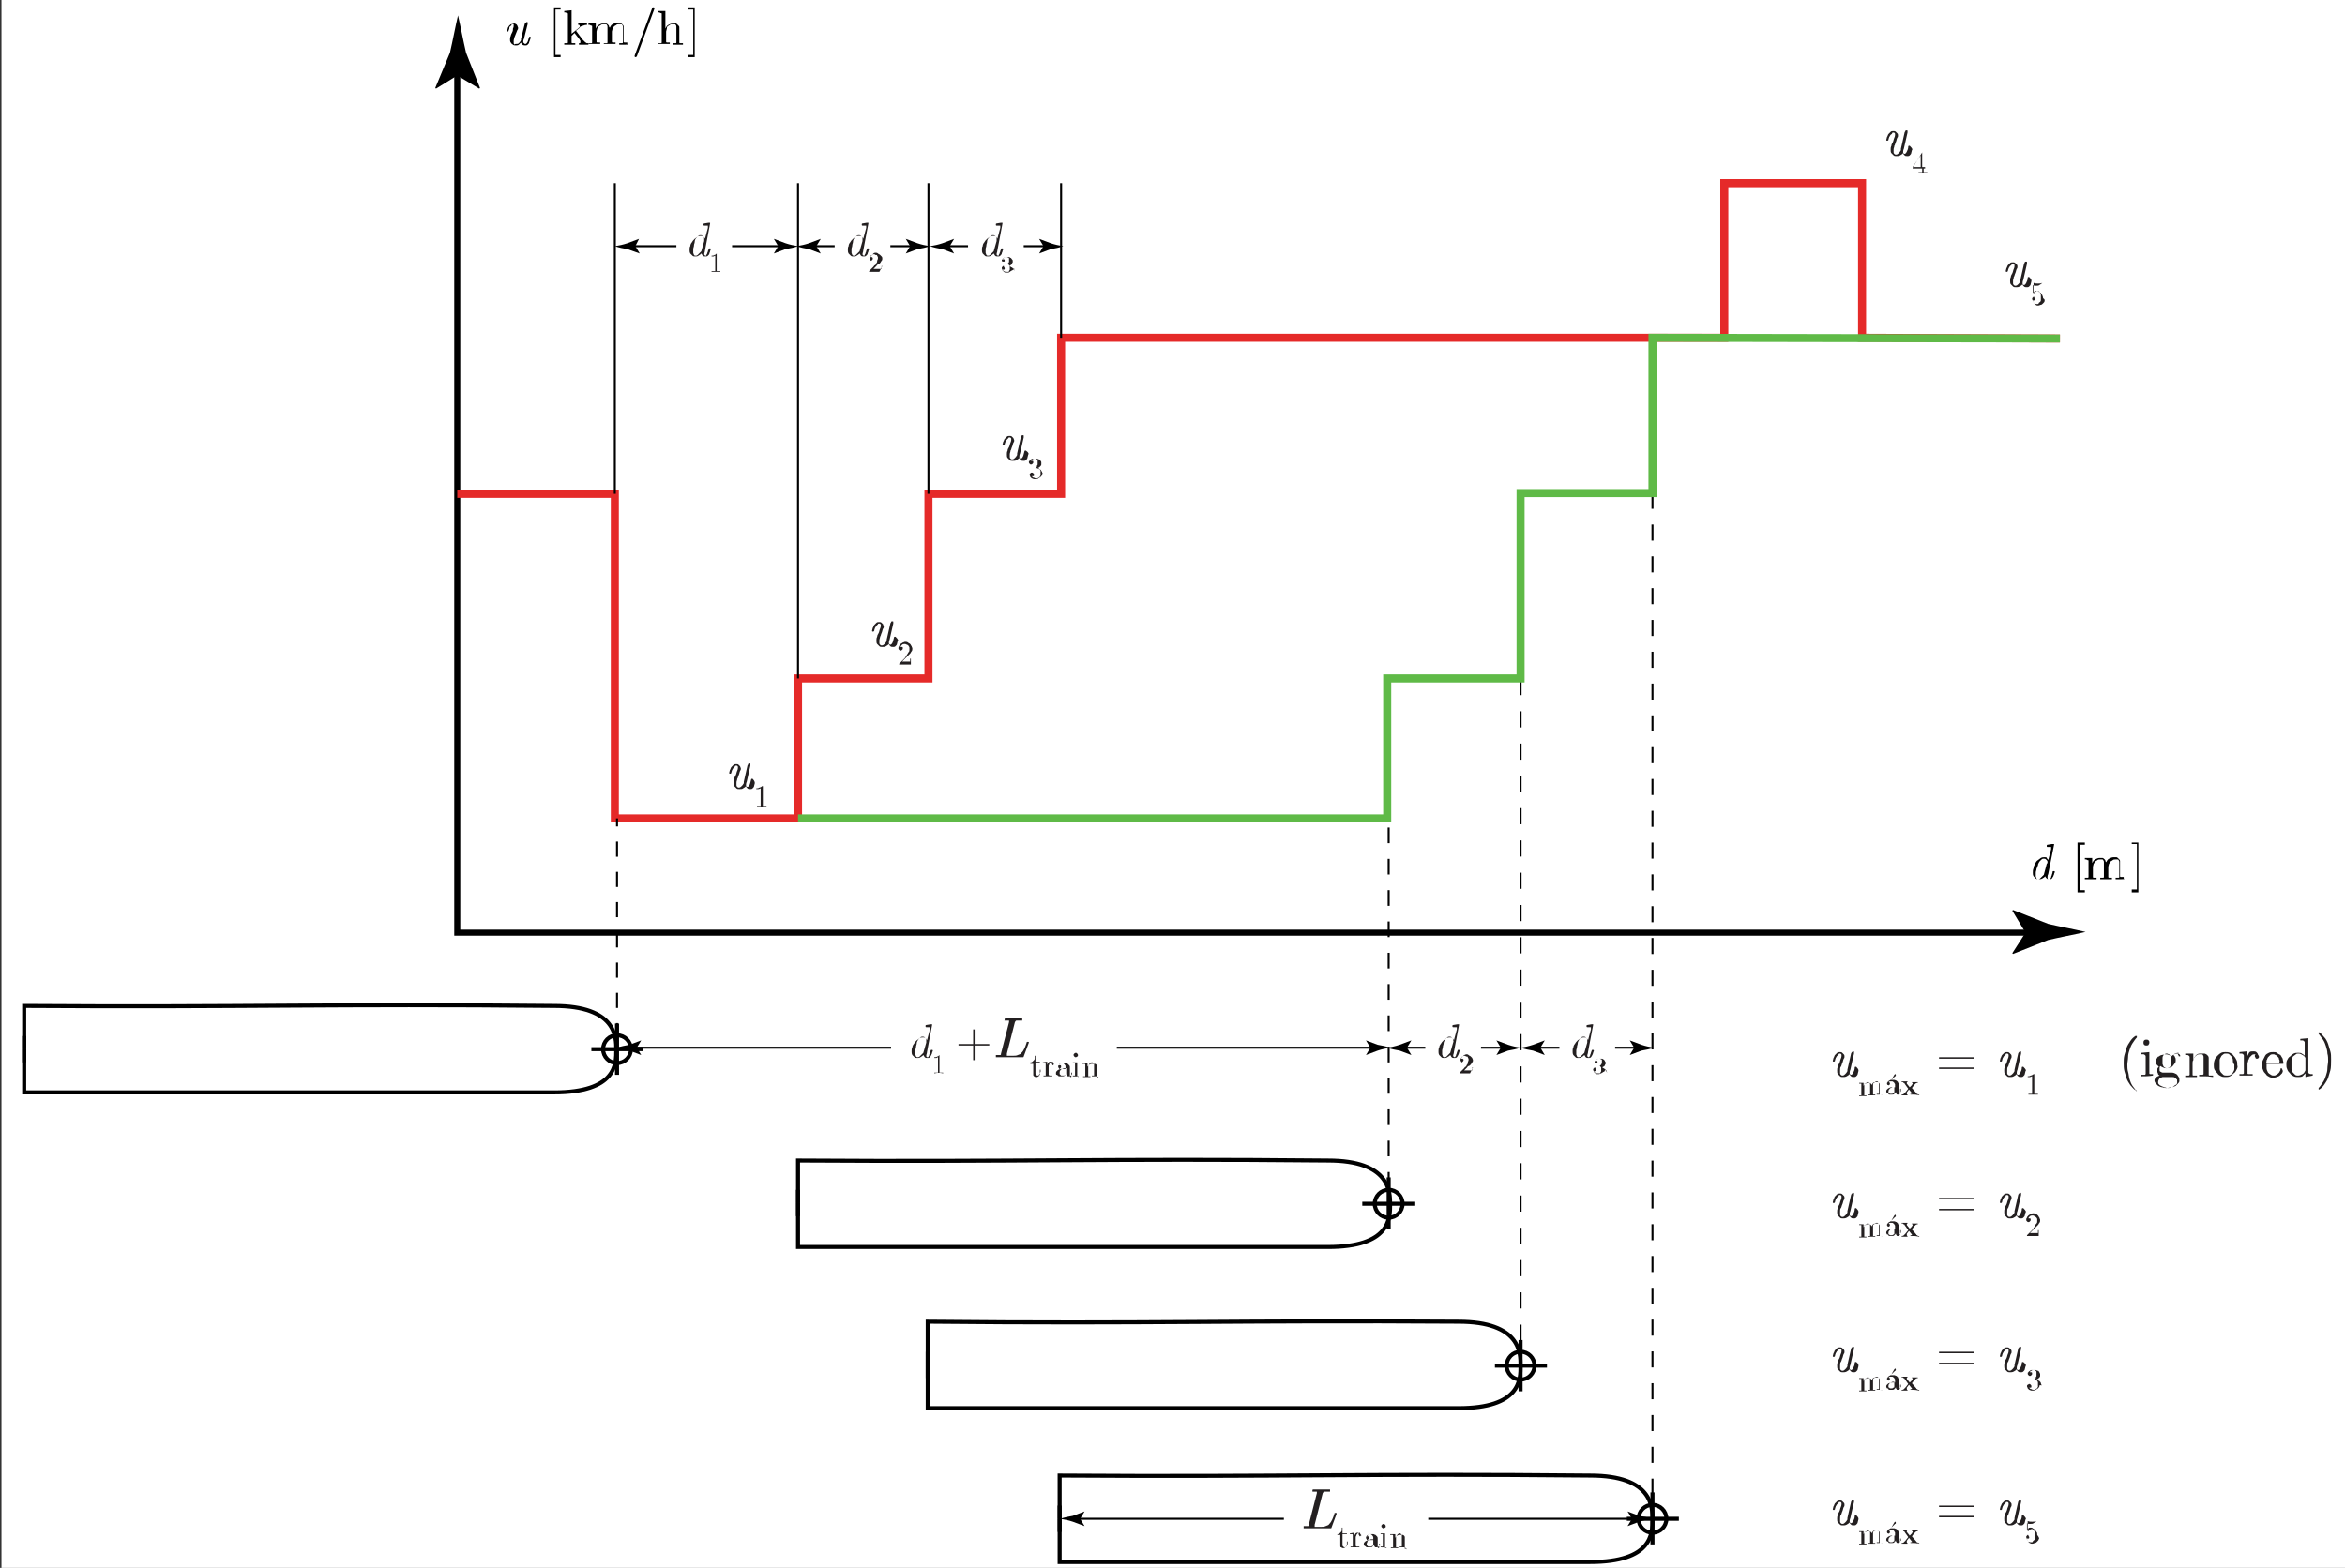 <?xml version="1.0" encoding="utf-8"?>
<!-- Generator: Adobe Illustrator 24.1.2, SVG Export Plug-In . SVG Version: 6.00 Build 0)  -->
<svg version="1.1" id="Layer_1" xmlns="http://www.w3.org/2000/svg" xmlns:xlink="http://www.w3.org/1999/xlink" x="0px" y="0px"
	 viewBox="0 0 320 214" style="enable-background:new 0 0 320 214;" xml:space="preserve">
<rect x="0" y="0" width="320" height="214" fill="#333333" stroke="none"/>
<style type="text/css">
	.st0{fill:#FFFFFF;}
	.st1{fill:none;stroke:#000000;stroke-width:0.823;stroke-miterlimit:10;}
	.st2{fill:none;stroke:#E52A29;stroke-width:1.097;stroke-miterlimit:10;}
	.st3{fill:none;}
	.st4{fill:none;stroke:#000000;stroke-width:0.549;stroke-miterlimit:10;}
	.st5{fill:#231F20;}
	.st6{fill:#FFFFFF;stroke:#000000;stroke-width:0.823;stroke-miterlimit:10;}
	.st7{fill:none;stroke:#000000;stroke-width:0.274;stroke-miterlimit:10;}
	.st8{fill:none;stroke:#000000;stroke-width:0.274;stroke-miterlimit:10;stroke-dasharray:2.064,2.064;}
	.st9{fill:none;stroke:#000000;stroke-width:0.274;stroke-miterlimit:10;stroke-dasharray:2.137,2.137;}
	.st10{fill:none;stroke:#000000;stroke-width:0.274;stroke-miterlimit:10;stroke-dasharray:2.203,2.203;}
	.st11{fill:none;stroke:#000000;stroke-width:0.274;stroke-miterlimit:10;stroke-dasharray:9.888758e-03,2.151,9.888758e-03,0;}
	
		.st12{fill:none;stroke:#000000;stroke-width:0.274;stroke-miterlimit:10;stroke-dasharray:2.17,0,9.888758e-03,2.151,9.888758e-03,0;}
	.st13{fill:none;stroke:#5FBA47;stroke-width:1.097;stroke-miterlimit:10;}
</style>
<rect x="0.2" class="st0" width="319.8" height="214"/>
<g>
	<g>
		<polyline class="st1" points="62.4,8.8 62.4,127.3 277.8,127.3 		"/>
		<g>
			<path d="M62.4,10.3l3,1.8l0.1-0.1l-1.9-4.8c-0.4-1.7-0.7-3.4-1.1-5.1c-0.4,1.7-0.7,3.4-1.1,5.1L59.4,12l0.1,0.1L62.4,10.3z"/>
		</g>
		<g>
			<path d="M276.4,127.3l-1.8-3l0.1-0.1l4.8,1.9c1.7,0.4,3.4,0.7,5.1,1.1c-1.7,0.4-3.4,0.7-5.1,1.1l-4.8,1.9l-0.1-0.1L276.4,127.3z"
				/>
		</g>
	</g>
</g>
<polyline class="st2" points="281.1,46.2 254.1,46.1 254.1,25 235.3,25 235.3,46.1 144.8,46.1 144.8,67.4 126.7,67.4 126.7,92.6 
	108.9,92.6 108.9,111.7 83.9,111.7 83.9,67.4 62.4,67.4 "/>
<g>
	<path class="st3" d="M62.4,127.3"/>
</g>
<g>
	<path class="st3" d="M84,111.7"/>
</g>
<g>
	<path class="st4" d="M144.6,201.4v11.8H217c8.5,0,8.5-3.9,8.5-5.8c0-1.7,0-6-8.5-6C186.7,201.1,175,201.6,144.6,201.4z"/>
	<path class="st4" d="M144.6,207.3v-1.8V207.3z"/>
	<path class="st4" d="M144.6,207.3"/>
	<path class="st4" d="M144.6,207.3v1.8V207.3z"/>
	<path class="st4" d="M142.9,207.3"/>
	<path class="st4" d="M144.6,207.3"/>
</g>
<g>
	<path class="st4" d="M126.6,180.4v11.8H199c8.5,0,8.5-3.9,8.5-5.8c0-1.7,0-6-8.5-6C168.7,180.2,157,180.7,126.6,180.4z"/>
	<path class="st4" d="M126.6,186.3v-1.8V186.3z"/>
	<path class="st4" d="M126.6,186.3"/>
	<path class="st4" d="M126.6,186.3v1.8V186.3z"/>
	<path class="st4" d="M124.9,186.3"/>
	<path class="st4" d="M126.6,186.3"/>
</g>
<g>
	<path class="st4" d="M108.9,158.4v11.8h72.3c8.5,0,8.5-3.9,8.5-5.8c0-1.7,0-6-8.5-6C150.9,158.1,139.2,158.6,108.9,158.4z"/>
	<path class="st4" d="M108.9,164.2v-1.8V164.2z"/>
	<path class="st4" d="M108.9,164.2"/>
	<path class="st4" d="M108.9,164.2v1.8V164.2z"/>
	<path class="st4" d="M107.2,164.2"/>
	<path class="st4" d="M108.9,164.2"/>
</g>
<g>
	<path class="st4" d="M3.3,137.3v11.8h72.3c8.5,0,8.5-3.9,8.5-5.8c0-1.7,0-6-8.5-6C45.3,137,33.6,137.5,3.3,137.3z"/>
	<path class="st4" d="M3.3,143.2v-1.8V143.2z"/>
	<path class="st4" d="M3.3,143.2"/>
	<path class="st4" d="M3.3,143.2v1.8V143.2z"/>
	<path class="st4" d="M1.6,143.2"/>
	<path class="st4" d="M3.3,143.2"/>
</g>
<g>
	<g>
		<path d="M75.6,7.8V1h0.9v0.3h-0.7v6.2h0.7v0.3H75.6z"/>
		<path d="M79.7,6.1c-0.2,0-0.4,0-0.7,0V5.9c0.1,0,0.1,0,0.1,0c0,0,0.1,0,0.1-0.1c0,0,0-0.1,0-0.2c0-0.1-0.1-0.1-0.1-0.2l-0.7-0.9
			L78,4.9v0.8c0,0,0,0.1,0,0.1c0,0,0,0.1,0.1,0.1c0,0,0.1,0,0.2,0c0.1,0,0.2,0,0.2,0v0.2c-0.5,0-1,0-1.5,0V5.9c0.1,0,0.2,0,0.2,0
			c0.1,0,0.2,0,0.2,0c0,0,0.1,0,0.1-0.1c0,0,0-0.1,0-0.1V2.1c0-0.1,0-0.1,0-0.2s0-0.1-0.1-0.1c0,0-0.1,0-0.2-0.1c-0.1,0-0.2,0-0.2,0
			V1.5l1-0.1v3.2l1-0.8c0,0,0.1-0.1,0.1-0.1c0,0,0-0.1,0-0.2c0,0,0-0.1-0.1-0.1c0,0-0.1,0-0.1,0V3.2c0.3,0,0.5,0,0.8,0
			c0.1,0,0.2,0,0.2,0c0.1,0,0.2,0,0.2,0v0.2c-0.1,0-0.3,0-0.5,0.1c-0.1,0-0.2,0.1-0.3,0.1s-0.2,0.1-0.2,0.2l-0.5,0.4l0.9,1.2
			c0.1,0.1,0.1,0.1,0.2,0.2s0.1,0.1,0.2,0.2c0.1,0,0.1,0.1,0.2,0.1c0.1,0,0.1,0,0.2,0v0.2C80.2,6.1,79.9,6.1,79.7,6.1z"/>
		<path d="M85.3,6.1c-0.3,0-0.5,0-0.8,0V5.9c0.1,0,0.2,0,0.2,0c0.1,0,0.2,0,0.2,0c0,0,0.1,0,0.1-0.1c0,0,0-0.1,0-0.1V4
			c0-0.1,0-0.2,0-0.3c0-0.1,0-0.2-0.1-0.3c0-0.1-0.1-0.1-0.2-0.1c-0.1,0-0.1,0-0.2,0c-0.1,0-0.3,0-0.4,0.1c-0.1,0.1-0.2,0.1-0.3,0.2
			c-0.1,0.1-0.1,0.2-0.2,0.3c0,0.1-0.1,0.3-0.1,0.4v1.3c0,0,0,0.1,0,0.1c0,0,0,0.1,0.1,0.1c0,0,0.1,0,0.2,0c0.1,0,0.2,0,0.2,0v0.2
			c-0.3,0-0.5,0-0.8,0c-0.3,0-0.5,0-0.8,0V5.9c0.1,0,0.2,0,0.2,0c0.1,0,0.2,0,0.2,0c0,0,0.1,0,0.1-0.1s0-0.1,0-0.1V4
			c0-0.1,0-0.2,0-0.3c0-0.1,0-0.2-0.1-0.3c0-0.1-0.1-0.1-0.2-0.1s-0.1,0-0.2,0c-0.1,0-0.3,0-0.4,0.1c-0.1,0.1-0.2,0.1-0.3,0.2
			s-0.1,0.2-0.2,0.3c0,0.1-0.1,0.3-0.1,0.4v1.3c0,0,0,0.1,0,0.1c0,0,0,0.1,0.1,0.1c0,0,0.1,0,0.2,0c0.1,0,0.2,0,0.2,0v0.2
			c-0.1,0-0.2,0-0.3,0c-0.1,0-0.2,0-0.3,0h-0.2c-0.3,0-0.5,0-0.8,0V5.9c0.1,0,0.2,0,0.2,0c0.1,0,0.2,0,0.2,0c0,0,0.1,0,0.1-0.1
			c0,0,0-0.1,0-0.1V3.8c0-0.1,0-0.1,0-0.2c0-0.1,0-0.1-0.1-0.1c0,0-0.1,0-0.2-0.1c-0.1,0-0.2,0-0.2,0V3.2l0.6,0l0.4,0v0.1v0.6
			c0.1-0.2,0.2-0.4,0.4-0.5c0.2-0.1,0.4-0.2,0.6-0.2c0.1,0,0.3,0,0.4,0c0.1,0,0.2,0.1,0.3,0.2c0.1,0.1,0.1,0.1,0.1,0.2
			c0,0.1,0.1,0.1,0.1,0.2c0.1-0.2,0.2-0.4,0.4-0.5c0.2-0.1,0.4-0.2,0.6-0.2c0.1,0,0.3,0,0.4,0c0.1,0,0.2,0.1,0.3,0.2
			c0.1,0.1,0.2,0.2,0.2,0.3c0,0.1,0,0.2,0,0.4v1.6c0,0,0,0.1,0,0.1c0,0,0,0.1,0.1,0.1c0,0,0.1,0,0.2,0c0.1,0,0.2,0,0.2,0v0.2
			C85.8,6.1,85.6,6.1,85.3,6.1z"/>
		<path d="M86.9,7.7C86.9,7.7,86.9,7.8,86.9,7.7c-0.1,0.1-0.1,0.1-0.2,0.1c-0.1,0-0.1-0.1-0.1-0.2L89,1.1c0,0,0-0.1,0.1-0.1
			c0,0,0.1,0,0.1,0c0.1,0,0.1,0.1,0.1,0.2L86.9,7.7z"/>
		<path d="M92.6,6.1c-0.3,0-0.5,0-0.8,0V5.9c0.1,0,0.2,0,0.2,0c0.1,0,0.2,0,0.2,0c0,0,0.1,0,0.1-0.1c0,0,0-0.1,0-0.1V4
			c0-0.1,0-0.2,0-0.3c0-0.1,0-0.2-0.1-0.3c0-0.1-0.1-0.1-0.2-0.1s-0.1,0-0.2,0c-0.1,0-0.3,0-0.4,0.1c-0.1,0.1-0.2,0.1-0.3,0.2
			S91,3.8,91,3.9c0,0.1-0.1,0.3-0.1,0.4v1.3c0,0,0,0.1,0,0.1c0,0,0,0.1,0.1,0.1c0,0,0.1,0,0.2,0c0.1,0,0.2,0,0.2,0v0.2
			c-0.1,0-0.2,0-0.3,0c-0.1,0-0.2,0-0.3,0h-0.2c-0.3,0-0.5,0-0.8,0V5.9c0.1,0,0.2,0,0.2,0c0.1,0,0.2,0,0.2,0c0,0,0.1,0,0.1-0.1
			c0,0,0-0.1,0-0.1V2.1c0-0.1,0-0.1,0-0.2c0-0.1,0-0.1-0.1-0.1c0,0-0.1,0-0.2-0.1c-0.1,0-0.2,0-0.2,0V1.5l0.6,0l0.4,0v0.1v2.3
			c0.1-0.2,0.2-0.4,0.4-0.5c0.2-0.1,0.4-0.2,0.6-0.2c0.1,0,0.2,0,0.4,0c0.1,0,0.2,0.1,0.3,0.2c0.1,0.1,0.2,0.2,0.2,0.3
			c0,0.1,0,0.2,0,0.4v1.6c0,0,0,0.1,0,0.1c0,0,0,0.1,0.1,0.1c0,0,0.1,0,0.2,0c0.1,0,0.2,0,0.2,0v0.2C93.1,6.1,92.8,6.1,92.6,6.1z"/>
		<path d="M93.9,7.8V7.5h0.7V1.3h-0.7V1h0.9v6.8H93.9z"/>
	</g>
	<g>
		<path d="M72.3,5.5c0,0.1-0.1,0.2-0.1,0.3S72.1,6,72,6.1c-0.1,0.1-0.2,0.1-0.3,0.1c-0.1,0-0.3,0-0.4-0.1s-0.2-0.2-0.2-0.3
			C71,5.9,70.9,6,70.8,6.1c-0.1,0.1-0.3,0.1-0.4,0.1c-0.1,0-0.3,0-0.4-0.1C69.9,6,69.8,6,69.7,5.8c-0.1-0.1-0.1-0.3-0.1-0.4
			c0-0.2,0-0.3,0.1-0.5c0-0.1,0.1-0.3,0.2-0.5S70,4.1,70,3.9c0.1-0.2,0.1-0.3,0.1-0.5S70.1,3.3,70,3.3c-0.1,0-0.2,0-0.2,0.1
			s-0.1,0.1-0.2,0.2s-0.1,0.2-0.1,0.3c0,0.1-0.1,0.2-0.1,0.3c0,0,0,0.1-0.1,0.1h-0.1c0,0-0.1,0,0-0.1c0-0.1,0.1-0.2,0.1-0.4
			c0.1-0.1,0.1-0.2,0.2-0.3s0.2-0.2,0.3-0.2s0.2-0.1,0.3-0.1c0.1,0,0.2,0,0.3,0.1c0.1,0,0.1,0.1,0.2,0.2c0,0.1,0.1,0.2,0.1,0.3
			c0,0.1,0,0.2-0.1,0.3c-0.1,0.2-0.1,0.3-0.2,0.5c-0.1,0.2-0.1,0.3-0.2,0.5c0,0.1-0.1,0.3-0.1,0.4c0,0.1,0,0.3,0,0.4
			c0,0.1,0.1,0.1,0.1,0.2C70.3,6,70.3,6,70.4,6c0.2,0,0.3,0,0.4-0.1c0.1-0.1,0.2-0.2,0.3-0.4c0,0,0,0,0-0.1s0,0,0-0.1l0.5-2
			c0-0.1,0.1-0.1,0.1-0.2c0.1,0,0.1-0.1,0.2-0.1s0.1,0,0.1,0.1s0,0.1,0,0.2l-0.5,2c-0.1,0.2-0.1,0.3-0.1,0.5C71.6,6,71.6,6,71.7,6
			c0.1,0,0.2-0.1,0.3-0.3c0.1-0.2,0.1-0.4,0.2-0.6c0,0,0-0.1,0.1-0.1h0.1c0,0,0,0,0,0c0,0,0,0,0,0C72.4,5.2,72.4,5.3,72.3,5.5z"/>
	</g>
</g>
<g>
	<g>
		<path d="M283.5,121.7V115h1v0.3h-0.7v6.2h0.7v0.3H283.5z"/>
		<path d="M289.5,120c-0.3,0-0.5,0-0.8,0v-0.2c0.1,0,0.2,0,0.2,0c0.1,0,0.2,0,0.2,0c0,0,0.1,0,0.1-0.1c0,0,0-0.1,0-0.1V118
			c0-0.1,0-0.2,0-0.3s0-0.2-0.1-0.3c0-0.1-0.1-0.1-0.2-0.1s-0.1,0-0.2,0c-0.1,0-0.3,0-0.4,0.1c-0.1,0.1-0.2,0.1-0.3,0.2
			s-0.1,0.2-0.2,0.3c0,0.1-0.1,0.3-0.1,0.4v1.3c0,0,0,0.1,0,0.1s0,0.1,0.1,0.1c0,0,0.1,0,0.2,0c0.1,0,0.2,0,0.2,0v0.2
			c-0.3,0-0.5,0-0.8,0c-0.3,0-0.5,0-0.8,0v-0.2c0.1,0,0.2,0,0.2,0c0.1,0,0.2,0,0.2,0c0,0,0.1,0,0.1-0.1c0,0,0-0.1,0-0.1V118
			c0-0.1,0-0.2,0-0.3s0-0.2-0.1-0.3c0-0.1-0.1-0.1-0.2-0.1s-0.1,0-0.2,0c-0.1,0-0.3,0-0.4,0.1c-0.1,0.1-0.2,0.1-0.3,0.2
			c-0.1,0.1-0.1,0.2-0.2,0.3c0,0.1-0.1,0.3-0.1,0.4v1.3c0,0,0,0.1,0,0.1c0,0,0,0.1,0.1,0.1c0,0,0.1,0,0.2,0c0.1,0,0.2,0,0.2,0v0.2
			c-0.1,0-0.2,0-0.3,0c-0.1,0-0.2,0-0.3,0h-0.2c-0.3,0-0.5,0-0.8,0v-0.2c0.1,0,0.2,0,0.2,0c0.1,0,0.2,0,0.2,0c0,0,0.1,0,0.1-0.1
			s0-0.1,0-0.1v-1.9c0-0.1,0-0.1,0-0.2c0-0.1,0-0.1-0.1-0.1c0,0-0.1,0-0.2-0.1c-0.1,0-0.2,0-0.2,0v-0.2l0.6,0l0.4,0v0.1v0.6
			c0.1-0.2,0.2-0.4,0.4-0.5s0.4-0.2,0.6-0.2c0.1,0,0.3,0,0.4,0s0.2,0.1,0.3,0.2c0.1,0.1,0.1,0.1,0.1,0.2s0.1,0.1,0.1,0.2
			c0.1-0.2,0.2-0.4,0.4-0.5c0.2-0.1,0.4-0.2,0.6-0.2c0.1,0,0.3,0,0.4,0s0.2,0.1,0.3,0.2c0.1,0.1,0.2,0.2,0.2,0.3c0,0.1,0,0.2,0,0.4
			v1.6c0,0,0,0.1,0,0.1s0,0.1,0.1,0.1c0,0,0.1,0,0.2,0c0.1,0,0.2,0,0.2,0v0.2C290,120,289.8,120,289.5,120z"/>
		<path d="M290.9,121.7v-0.3h0.7v-6.2h-0.7V115h0.9v6.8H290.9z"/>
	</g>
	<g>
		<path d="M279.5,119.3c-0.1,0.2-0.1,0.3-0.1,0.5s0.1,0.2,0.2,0.2c0.1,0,0.1,0,0.2-0.1s0.1-0.1,0.1-0.2s0.1-0.2,0.1-0.3
			c0-0.1,0.1-0.2,0.1-0.4c0,0,0-0.1,0.1-0.1h0.1c0,0,0.1,0,0.1,0.1c0,0.1-0.1,0.2-0.1,0.3c0,0.1-0.1,0.2-0.1,0.3
			c-0.1,0.1-0.1,0.2-0.2,0.3c-0.1,0.1-0.2,0.1-0.3,0.1c-0.2,0-0.3,0-0.4-0.1s-0.2-0.2-0.2-0.3c-0.1,0.1-0.2,0.2-0.4,0.3
			s-0.3,0.1-0.5,0.1c-0.2,0-0.3,0-0.4-0.1c-0.1-0.1-0.2-0.2-0.3-0.3c-0.1-0.2-0.1-0.3-0.1-0.5c0-0.2,0-0.4,0.1-0.6
			c0-0.2,0.1-0.4,0.2-0.6c0.1-0.2,0.2-0.4,0.4-0.5c0.1-0.1,0.3-0.2,0.4-0.3c0.2-0.1,0.3-0.1,0.5-0.1c0.1,0,0.3,0,0.3,0.1
			s0.2,0.2,0.2,0.3l0.4-1.5c0-0.1,0-0.1,0-0.2s0-0.1,0-0.1c0,0-0.1,0-0.2,0c-0.1,0-0.2,0-0.3,0c-0.1,0-0.1,0-0.1-0.1l0-0.1
			c0,0,0-0.1,0.1-0.1l0.6-0.1l0.2,0c0,0,0,0,0.1,0c0,0,0,0,0,0.1L279.5,119.3z M279.4,117.7c0,0,0-0.1,0-0.1c0-0.1-0.1-0.2-0.2-0.3
			c-0.1-0.1-0.2-0.1-0.3-0.1c-0.1,0-0.2,0-0.3,0.1c-0.1,0.1-0.2,0.2-0.3,0.3c-0.1,0.2-0.2,0.3-0.2,0.5c-0.1,0.2-0.1,0.3-0.2,0.5
			c0,0.2-0.1,0.3-0.1,0.5c0,0.2,0,0.3,0,0.5c0,0.1,0.1,0.2,0.1,0.3c0.1,0.1,0.1,0.1,0.2,0.1c0.1,0,0.2,0,0.3-0.1
			c0.1-0.1,0.2-0.2,0.3-0.3c0,0,0.1-0.1,0.1-0.1s0.1-0.1,0.1-0.1l0.4-1.5C279.4,117.8,279.4,117.8,279.4,117.7z"/>
	</g>
</g>
<g>
	<path class="st5" d="M103,106.9c0,0.1-0.1,0.3-0.1,0.4s-0.1,0.2-0.2,0.3c-0.1,0.1-0.2,0.1-0.3,0.1c-0.2,0-0.3,0-0.4-0.1
		c-0.1-0.1-0.2-0.2-0.2-0.3c-0.1,0.1-0.2,0.2-0.4,0.3c-0.1,0.1-0.3,0.1-0.5,0.1c-0.2,0-0.3,0-0.4-0.1s-0.2-0.2-0.3-0.3
		c-0.1-0.1-0.1-0.3-0.1-0.5c0-0.2,0-0.3,0.1-0.5c0-0.2,0.1-0.3,0.2-0.5c0.1-0.2,0.1-0.4,0.2-0.6c0.1-0.2,0.1-0.4,0.1-0.5
		s-0.1-0.2-0.2-0.2c-0.1,0-0.2,0-0.2,0.1c-0.1,0.1-0.1,0.1-0.2,0.2s-0.1,0.2-0.2,0.3c0,0.1-0.1,0.2-0.1,0.4c0,0-0.1,0.1-0.1,0.1
		h-0.1c0,0-0.1,0-0.1-0.1c0-0.1,0.1-0.3,0.1-0.4c0.1-0.1,0.1-0.3,0.2-0.4c0.1-0.1,0.2-0.2,0.3-0.3c0.1-0.1,0.2-0.1,0.4-0.1
		c0.1,0,0.2,0,0.3,0.1s0.1,0.1,0.2,0.2c0,0.1,0.1,0.2,0.1,0.3c0,0.1,0,0.2-0.1,0.3c-0.1,0.2-0.1,0.4-0.2,0.6
		c-0.1,0.2-0.1,0.4-0.2,0.5c0,0.2-0.1,0.3-0.1,0.5c0,0.2,0,0.3,0,0.4c0,0.1,0.1,0.2,0.1,0.2s0.1,0.1,0.2,0.1c0.2,0,0.3-0.1,0.4-0.2
		c0.1-0.1,0.2-0.2,0.3-0.4c0,0,0,0,0-0.1s0,0,0-0.1l0.5-2.2c0-0.1,0.1-0.1,0.1-0.2s0.1-0.1,0.2-0.1s0.1,0,0.1,0.1c0,0,0,0.1,0,0.2
		l-0.5,2.2c-0.1,0.2-0.1,0.4-0.1,0.5c0,0.1,0.1,0.2,0.2,0.2c0.1,0,0.2-0.1,0.3-0.3c0.1-0.2,0.1-0.4,0.2-0.7c0,0,0-0.1,0.1-0.1h0.1
		c0,0,0,0,0,0c0,0,0,0,0,0C103,106.6,103,106.8,103,106.9z"/>
	<path class="st5" d="M103.3,110.1v-0.1c0,0,0.1,0,0.1,0c0,0,0.1,0,0.1,0s0.1,0,0.1,0s0.1,0,0.1,0c0,0,0.1,0,0.1,0c0,0,0-0.1,0-0.1
		v-2.3c-0.1,0-0.2,0.1-0.3,0.1c-0.1,0-0.2,0-0.3,0v-0.1c0.1,0,0.3,0,0.4-0.1c0.1,0,0.3-0.1,0.4-0.2h0.1c0,0,0,0,0,0v2.6
		c0,0,0,0.1,0,0.1c0,0,0,0,0.1,0c0,0,0.1,0,0.1,0s0.1,0,0.1,0s0.1,0,0.1,0s0.1,0,0.1,0v0.1C104.2,110.1,103.8,110.1,103.3,110.1z"/>
</g>
<g>
	<path class="st5" d="M253.6,146.2c0,0.1-0.1,0.3-0.1,0.4s-0.1,0.2-0.2,0.3c-0.1,0.1-0.2,0.1-0.3,0.1c-0.2,0-0.3,0-0.4-0.1
		c-0.1-0.1-0.2-0.2-0.2-0.3c-0.1,0.1-0.2,0.2-0.4,0.3s-0.3,0.1-0.5,0.1c-0.2,0-0.3,0-0.4-0.1c-0.1-0.1-0.2-0.2-0.3-0.3
		c-0.1-0.1-0.1-0.3-0.1-0.5c0-0.2,0-0.3,0.1-0.5c0-0.2,0.1-0.3,0.2-0.5c0.1-0.2,0.1-0.4,0.2-0.6c0.1-0.2,0.1-0.4,0.1-0.5
		s-0.1-0.2-0.2-0.2c-0.1,0-0.2,0-0.2,0.1s-0.1,0.1-0.2,0.2c-0.1,0.1-0.1,0.2-0.2,0.3c0,0.1-0.1,0.2-0.1,0.4c0,0-0.1,0.1-0.1,0.1
		h-0.1c0,0-0.1,0-0.1-0.1c0-0.1,0.1-0.3,0.1-0.4c0.1-0.1,0.1-0.3,0.2-0.4c0.1-0.1,0.2-0.2,0.3-0.3c0.1-0.1,0.2-0.1,0.4-0.1
		c0.1,0,0.2,0,0.3,0.1s0.1,0.1,0.2,0.2s0.1,0.2,0.1,0.3c0,0.1,0,0.2-0.1,0.3c-0.1,0.2-0.1,0.4-0.2,0.6c-0.1,0.2-0.1,0.4-0.2,0.5
		s-0.1,0.3-0.1,0.5c0,0.2,0,0.3,0,0.4c0,0.1,0.1,0.2,0.1,0.2s0.1,0.1,0.2,0.1c0.2,0,0.3-0.1,0.4-0.2s0.2-0.2,0.3-0.4c0,0,0,0,0-0.1
		c0,0,0,0,0-0.1l0.5-2.2c0-0.1,0.1-0.1,0.1-0.2c0.1,0,0.1-0.1,0.2-0.1s0.1,0,0.1,0.1c0,0,0,0.1,0,0.2l-0.5,2.2
		c-0.1,0.2-0.1,0.4-0.1,0.5c0,0.1,0.1,0.2,0.2,0.2c0.1,0,0.2-0.1,0.3-0.3c0.1-0.2,0.2-0.4,0.2-0.7c0,0,0-0.1,0.1-0.1h0.1
		c0,0,0,0,0,0c0,0,0,0,0,0C253.7,146,253.6,146.1,253.6,146.2z"/>
	<path class="st5" d="M256.6,149.4c-0.2,0-0.3,0-0.5,0v-0.1c0,0,0.1,0,0.2,0c0.1,0,0.1,0,0.1,0c0,0,0,0,0-0.1c0,0,0,0,0-0.1v-1
		c0-0.1,0-0.1,0-0.2c0-0.1,0-0.1-0.1-0.2c0,0-0.1-0.1-0.1-0.1c0,0-0.1,0-0.1,0c-0.1,0-0.2,0-0.2,0.1c-0.1,0-0.1,0.1-0.2,0.1
		c-0.1,0.1-0.1,0.1-0.1,0.2c0,0.1,0,0.2,0,0.3v0.9c0,0,0,0.1,0,0.1c0,0,0,0,0,0.1c0,0,0.1,0,0.1,0c0.1,0,0.1,0,0.2,0v0.1
		c-0.2,0-0.3,0-0.5,0c-0.2,0-0.3,0-0.5,0v-0.1c0,0,0.1,0,0.2,0c0.1,0,0.1,0,0.1,0c0,0,0,0,0-0.1c0,0,0,0,0-0.1v-1c0-0.1,0-0.1,0-0.2
		c0-0.1,0-0.1-0.1-0.2c0,0-0.1-0.1-0.1-0.1c0,0-0.1,0-0.1,0c-0.1,0-0.2,0-0.2,0.1s-0.1,0.1-0.2,0.1s-0.1,0.1-0.1,0.2
		c0,0.1,0,0.2,0,0.3v0.9c0,0,0,0.1,0,0.1c0,0,0,0,0,0.1c0,0,0.1,0,0.1,0c0.1,0,0.1,0,0.2,0v0.1c-0.1,0-0.1,0-0.2,0
		c-0.1,0-0.1,0-0.2,0h-0.1c-0.2,0-0.3,0-0.5,0v-0.1c0,0,0.1,0,0.2,0c0.1,0,0.1,0,0.1,0c0,0,0,0,0-0.1c0,0,0,0,0-0.1v-1.2
		c0,0,0-0.1,0-0.1c0,0,0-0.1,0-0.1c0,0-0.1,0-0.1,0c-0.1,0-0.1,0-0.2,0v-0.1l0.3,0l0.3,0v0v0.4c0.1-0.1,0.1-0.2,0.2-0.3
		c0.1-0.1,0.2-0.1,0.4-0.1c0.1,0,0.2,0,0.2,0s0.2,0.1,0.2,0.1c0,0,0.1,0.1,0.1,0.1s0,0.1,0,0.1c0.1-0.1,0.1-0.2,0.2-0.3
		c0.1-0.1,0.2-0.1,0.4-0.1c0.1,0,0.2,0,0.2,0c0.1,0,0.2,0.1,0.2,0.1c0.1,0.1,0.1,0.1,0.1,0.2c0,0.1,0,0.2,0,0.2v1c0,0,0,0.1,0,0.1
		c0,0,0,0,0,0.1c0,0,0.1,0,0.1,0c0.1,0,0.1,0,0.2,0v0.1C256.9,149.4,256.7,149.4,256.6,149.4z"/>
	<path class="st5" d="M259.3,149.2c0,0,0,0.1-0.1,0.1c0,0-0.1,0.1-0.1,0.1c0,0-0.1,0-0.1,0c-0.1,0-0.2,0-0.2-0.1
		c-0.1-0.1-0.1-0.2-0.1-0.3c0,0.1-0.1,0.2-0.2,0.3s-0.2,0.1-0.3,0.1c-0.1,0-0.2,0-0.3,0s-0.2,0-0.2-0.1s-0.1-0.1-0.2-0.1
		c0-0.1-0.1-0.1-0.1-0.2c0-0.1,0-0.2,0.1-0.3s0.2-0.2,0.3-0.2c0.1-0.1,0.3-0.1,0.4-0.1c0.1,0,0.3,0,0.4,0v-0.2c0-0.1,0-0.1,0-0.2
		s-0.1-0.1-0.1-0.2c-0.1-0.1-0.2-0.2-0.3-0.2c-0.1,0-0.2,0-0.3,0s-0.2,0.1-0.2,0.1c0.1,0,0.1,0,0.1,0c0,0,0.1,0.1,0.1,0.2
		c0,0.1,0,0.1-0.1,0.2s-0.1,0-0.1,0s-0.1,0-0.1,0s-0.1-0.1-0.1-0.2c0-0.1,0-0.1,0.1-0.2c0-0.1,0.1-0.1,0.2-0.2
		c0.1,0,0.1-0.1,0.2-0.1s0.2,0,0.2,0c0.1,0,0.2,0,0.3,0c0.1,0,0.2,0.1,0.3,0.1c0.1,0.1,0.1,0.1,0.2,0.2c0,0.1,0.1,0.2,0.1,0.2v1
		c0,0.1,0,0.1,0,0.2c0,0,0.1,0.1,0.1,0.1c0.1,0,0.1,0,0.1-0.1c0,0,0-0.1,0-0.2v-0.3h0.1v0.3C259.3,149.1,259.3,149.2,259.3,149.2z
		 M258.6,148.4c-0.1,0-0.2,0-0.3,0c-0.1,0-0.2,0.1-0.3,0.1c-0.1,0-0.1,0.1-0.2,0.2s-0.1,0.2-0.1,0.3c0,0.1,0,0.1,0,0.1
		c0,0,0,0.1,0.1,0.1c0,0,0.1,0.1,0.1,0.1c0,0,0.1,0,0.1,0c0.1,0,0.1,0,0.2,0c0.1,0,0.1-0.1,0.2-0.1s0.1-0.1,0.1-0.2
		c0-0.1,0-0.1,0-0.2V148.4z M258.1,147.4L258.1,147.4l0.4-0.7c0,0,0.1-0.1,0.1-0.1c0,0,0.1,0,0.1,0.1s0,0.1,0,0.1c0,0,0,0.1-0.1,0.1
		L258.1,147.4z"/>
	<path class="st5" d="M261.1,149.4c-0.1,0-0.3,0-0.4,0v-0.1c0,0,0,0,0.1,0c0,0,0,0,0.1,0c0,0,0-0.1,0-0.1l-0.4-0.5l-0.3,0.4
		c0,0,0,0.1,0,0.1c0,0,0,0.1,0,0.1c0,0.1,0.1,0.1,0.1,0.1v0.1c-0.1,0-0.3,0-0.4,0c-0.1,0-0.3,0-0.4,0v-0.1c0.1,0,0.2,0,0.3-0.1
		c0,0,0.1-0.1,0.1-0.1s0.1-0.1,0.1-0.1l0.4-0.5l-0.5-0.7c0,0,0-0.1-0.1-0.1s-0.1,0-0.1-0.1c0,0-0.1,0-0.1,0c0,0-0.1,0-0.1,0v-0.1
		c0.1,0,0.3,0,0.4,0c0.1,0,0.3,0,0.4,0v0.1c-0.1,0-0.1,0-0.1,0.1c0,0,0,0.1,0,0.1l0.4,0.5l0.3-0.3c0-0.1,0.1-0.1,0.1-0.2
		c0,0,0,0,0-0.1c0,0,0,0-0.1,0v-0.1c0.1,0,0.3,0,0.4,0c0.1,0,0.3,0,0.4,0v0.1c-0.1,0-0.2,0-0.3,0.1c0,0-0.1,0.1-0.1,0.1
		s-0.1,0.1-0.1,0.1l-0.3,0.4l0.6,0.7c0,0,0,0.1,0.1,0.1c0,0,0.1,0,0.1,0.1c0,0,0.1,0,0.1,0c0.1,0,0.1,0,0.1,0v0.1
		C261.4,149.4,261.3,149.4,261.1,149.4z"/>
	<path class="st5" d="M269.4,144.5c0,0-0.1,0-0.1,0h-4.6c0,0-0.1,0-0.1,0c0,0,0-0.1,0-0.1c0,0,0-0.1,0-0.1c0,0,0.1,0,0.1,0h4.6
		c0,0,0.1,0,0.1,0c0,0,0,0.1,0,0.1C269.4,144.4,269.4,144.4,269.4,144.5z M269.4,145.9c0,0-0.1,0-0.1,0h-4.6c0,0-0.1,0-0.1,0
		c0,0,0-0.1,0-0.1c0,0,0-0.1,0-0.1c0,0,0.1,0,0.1,0h4.6c0,0,0.1,0,0.1,0c0,0,0,0.1,0,0.1C269.4,145.8,269.4,145.9,269.4,145.9z"/>
	<path class="st5" d="M276.4,146.2c0,0.1-0.1,0.3-0.1,0.4s-0.1,0.2-0.2,0.3c-0.1,0.1-0.2,0.1-0.3,0.1c-0.2,0-0.3,0-0.4-0.1
		c-0.1-0.1-0.2-0.2-0.2-0.3c-0.1,0.1-0.2,0.2-0.4,0.3s-0.3,0.1-0.5,0.1c-0.2,0-0.3,0-0.4-0.1c-0.1-0.1-0.2-0.2-0.3-0.3
		c-0.1-0.1-0.1-0.3-0.1-0.5c0-0.2,0-0.3,0.1-0.5c0-0.2,0.1-0.3,0.2-0.5c0.1-0.2,0.1-0.4,0.2-0.6c0.1-0.2,0.1-0.4,0.1-0.5
		s-0.1-0.2-0.2-0.2c-0.1,0-0.2,0-0.2,0.1s-0.1,0.1-0.2,0.2c-0.1,0.1-0.1,0.2-0.2,0.3c0,0.1-0.1,0.2-0.1,0.4c0,0-0.1,0.1-0.1,0.1H273
		c0,0-0.1,0-0.1-0.1c0-0.1,0.1-0.3,0.1-0.4c0.1-0.1,0.1-0.3,0.2-0.4c0.1-0.1,0.2-0.2,0.3-0.3c0.1-0.1,0.2-0.1,0.4-0.1
		c0.1,0,0.2,0,0.3,0.1s0.1,0.1,0.2,0.2s0.1,0.2,0.1,0.3c0,0.1,0,0.2-0.1,0.3c-0.1,0.2-0.1,0.4-0.2,0.6c-0.1,0.2-0.1,0.4-0.2,0.5
		s-0.1,0.3-0.1,0.5c0,0.2,0,0.3,0,0.4c0,0.1,0.1,0.2,0.1,0.2s0.1,0.1,0.2,0.1c0.2,0,0.3-0.1,0.4-0.2s0.2-0.2,0.3-0.4c0,0,0,0,0-0.1
		c0,0,0,0,0-0.1l0.5-2.2c0-0.1,0.1-0.1,0.1-0.2c0.1,0,0.1-0.1,0.2-0.1s0.1,0,0.1,0.1c0,0,0,0.1,0,0.2l-0.5,2.2
		c-0.1,0.2-0.1,0.4-0.1,0.5c0,0.1,0.1,0.2,0.2,0.2c0.1,0,0.2-0.1,0.3-0.3c0.1-0.2,0.2-0.4,0.2-0.7c0,0,0-0.1,0.1-0.1h0.1
		c0,0,0,0,0,0c0,0,0,0,0,0C276.5,146,276.5,146.1,276.4,146.2z"/>
	<path class="st5" d="M276.8,149.4v-0.1c0,0,0.1,0,0.1,0c0,0,0.1,0,0.1,0c0,0,0.1,0,0.1,0c0,0,0.1,0,0.1,0c0,0,0.1,0,0.1,0
		c0,0,0-0.1,0-0.1v-2.3c-0.1,0-0.2,0.1-0.3,0.1c-0.1,0-0.2,0-0.3,0v-0.1c0.1,0,0.3,0,0.4-0.1c0.1,0,0.3-0.1,0.4-0.2h0.1c0,0,0,0,0,0
		v2.6c0,0,0,0.1,0,0.1c0,0,0,0,0.1,0c0,0,0.1,0,0.1,0c0,0,0.1,0,0.1,0c0,0,0.1,0,0.1,0c0,0,0.1,0,0.1,0v0.1
		C277.7,149.4,277.2,149.4,276.8,149.4z"/>
</g>
<g>
	<path class="st5" d="M291.5,148.8C291.5,148.8,291.5,148.8,291.5,148.8c-0.1,0-0.1,0-0.1,0c-0.3-0.2-0.5-0.5-0.7-0.7
		c-0.2-0.3-0.4-0.6-0.5-0.9s-0.2-0.7-0.3-1c-0.1-0.4-0.1-0.7-0.1-1.1s0-0.7,0.1-1.1c0.1-0.3,0.2-0.7,0.3-1c0.1-0.3,0.3-0.6,0.5-0.9
		s0.4-0.5,0.7-0.7c0,0,0,0,0.1,0c0,0,0,0,0.1,0c0,0,0,0,0,0.1c0,0,0,0,0,0.1c-0.2,0.2-0.4,0.5-0.6,0.8c-0.2,0.3-0.3,0.6-0.4,0.9
		c-0.1,0.3-0.2,0.6-0.2,1c0,0.3-0.1,0.7-0.1,1c0,0.3,0,0.7,0.1,1s0.1,0.7,0.2,1c0.1,0.3,0.2,0.6,0.4,0.9c0.2,0.3,0.4,0.5,0.6,0.8
		C291.5,148.7,291.5,148.7,291.5,148.8C291.5,148.7,291.5,148.8,291.5,148.8z"/>
	<path class="st5" d="M292.2,146.9v-0.2c0.1,0,0.2,0,0.3,0c0.1,0,0.2,0,0.2,0c0,0,0.1-0.1,0.1-0.1c0,0,0-0.1,0-0.1v-2.1
		c0-0.1,0-0.1,0-0.2c0-0.1,0-0.1-0.1-0.2c0,0-0.1-0.1-0.2-0.1c-0.1,0-0.2,0-0.3,0v-0.2l1.1-0.1v2.8c0,0,0,0.1,0,0.1
		c0,0,0,0.1,0.1,0.1c0,0,0.1,0,0.2,0c0.1,0,0.2,0,0.2,0v0.2C293.2,146.9,292.7,146.9,292.2,146.9z M293.2,142.6
		c-0.1,0.1-0.2,0.1-0.3,0.1s-0.2,0-0.3-0.1c-0.1-0.1-0.1-0.2-0.1-0.3c0-0.1,0-0.2,0.1-0.3c0.1-0.1,0.2-0.1,0.3-0.1s0.2,0,0.3,0.1
		c0.1,0.1,0.1,0.2,0.1,0.3C293.3,142.5,293.2,142.5,293.2,142.6z"/>
	<path class="st5" d="M297.5,144.1c0,0-0.1,0.1-0.1,0.1s-0.1,0-0.1-0.1s-0.1-0.1-0.1-0.2c0-0.1,0-0.1,0-0.1c0,0,0.1-0.1,0.1-0.1
		c-0.3,0-0.6,0.1-0.7,0.3c0.1,0.1,0.2,0.2,0.2,0.3c0.1,0.1,0.1,0.3,0.1,0.4c0,0.1,0,0.3-0.1,0.4c-0.1,0.1-0.2,0.3-0.3,0.4
		c-0.1,0.1-0.2,0.2-0.4,0.2c-0.1,0.1-0.3,0.1-0.5,0.1c-0.1,0-0.3,0-0.4-0.1c-0.1,0-0.2-0.1-0.4-0.2c-0.1,0.1-0.1,0.2-0.1,0.3
		s0,0.2,0,0.3c0,0.1,0.1,0.2,0.2,0.2c0.1,0.1,0.2,0.1,0.3,0.1h0.6c0.2,0,0.4,0,0.6,0c0.2,0,0.4,0.1,0.6,0.2c0.1,0.1,0.2,0.2,0.3,0.4
		c0.1,0.1,0.1,0.3,0.1,0.5c0,0.2-0.1,0.3-0.2,0.4c-0.1,0.1-0.2,0.2-0.3,0.3c-0.2,0.1-0.4,0.2-0.6,0.2c-0.2,0-0.4,0.1-0.6,0.1
		c-0.2,0-0.4,0-0.6-0.1c-0.2,0-0.4-0.1-0.6-0.2c-0.1-0.1-0.2-0.2-0.3-0.3s-0.2-0.3-0.2-0.4c0-0.1,0-0.2,0.1-0.3s0.1-0.2,0.2-0.2
		c0.1-0.1,0.2-0.1,0.4-0.2c-0.1-0.1-0.2-0.1-0.2-0.2s-0.1-0.2-0.1-0.3c0-0.1,0-0.2,0-0.4c0-0.1,0.1-0.2,0.2-0.3
		c-0.1-0.1-0.2-0.2-0.3-0.3c-0.1-0.1-0.1-0.3-0.1-0.4c0-0.1,0-0.3,0.1-0.4c0.1-0.1,0.1-0.3,0.3-0.3c0.1-0.1,0.3-0.2,0.4-0.2
		s0.3-0.1,0.5-0.1c0.3,0,0.6,0.1,0.8,0.3c0.1-0.1,0.2-0.2,0.4-0.3s0.3-0.1,0.4-0.1c0.1,0,0.2,0,0.3,0.1c0.1,0.1,0.1,0.2,0.1,0.3
		C297.6,144,297.6,144.1,297.5,144.1z M297,147.3c-0.1-0.1-0.1-0.2-0.2-0.2c-0.1-0.1-0.3-0.1-0.5-0.1c-0.2,0-0.3,0-0.5,0h-0.6
		c-0.2,0-0.3,0.1-0.5,0.2c-0.1,0.1-0.2,0.3-0.2,0.5c0,0.1,0,0.2,0.1,0.3c0.1,0.1,0.2,0.2,0.3,0.2c0.1,0.1,0.3,0.1,0.4,0.2
		c0.2,0,0.3,0.1,0.5,0.1c0.2,0,0.3,0,0.5-0.1c0.2,0,0.3-0.1,0.4-0.2c0.1-0.1,0.2-0.1,0.3-0.2c0.1-0.1,0.1-0.2,0.1-0.3
		C297.1,147.4,297.1,147.3,297,147.3z M296.3,144.4c0-0.1-0.1-0.2-0.1-0.3c-0.1-0.1-0.1-0.1-0.2-0.2c-0.1,0-0.2-0.1-0.3-0.1
		s-0.2,0-0.3,0.1c-0.1,0-0.2,0.1-0.2,0.2c-0.1,0.1-0.1,0.2-0.1,0.3c0,0.1,0,0.2,0,0.4c0,0.1,0,0.2,0,0.4c0,0.1,0.1,0.2,0.1,0.3
		c0.1,0.2,0.3,0.3,0.5,0.3c0.2,0,0.4-0.1,0.5-0.3c0.1-0.1,0.1-0.2,0.1-0.3c0-0.1,0-0.2,0-0.4C296.3,144.6,296.3,144.5,296.3,144.4z"
		/>
	<path class="st5" d="M300.9,146.9c-0.3,0-0.6,0-0.8,0v-0.2c0.1,0,0.2,0,0.3,0c0.1,0,0.2,0,0.2,0c0,0,0.1-0.1,0.1-0.1
		c0,0,0-0.1,0-0.1v-1.8c0-0.1,0-0.2,0-0.4c0-0.1,0-0.2-0.1-0.3c0-0.1-0.1-0.1-0.2-0.1c-0.1,0-0.1,0-0.2,0c-0.1,0-0.3,0-0.4,0.1
		c-0.1,0.1-0.2,0.1-0.3,0.3c-0.1,0.1-0.2,0.2-0.2,0.4c-0.1,0.1-0.1,0.3-0.1,0.4v1.5c0,0,0,0.1,0,0.1c0,0,0,0.1,0.1,0.1
		c0,0,0.1,0,0.2,0c0.1,0,0.2,0,0.3,0v0.2c-0.1,0-0.2,0-0.3,0c-0.1,0-0.2,0-0.3,0h-0.2c-0.3,0-0.6,0-0.8,0v-0.2c0.1,0,0.2,0,0.3,0
		c0.1,0,0.2,0,0.2,0c0,0,0.1-0.1,0.1-0.1c0,0,0-0.1,0-0.1v-2.1c0-0.1,0-0.1,0-0.2c0-0.1,0-0.1-0.1-0.2c0,0-0.1-0.1-0.2-0.1
		c-0.1,0-0.2,0-0.3,0v-0.2l0.6,0l0.5,0v0.1v0.7c0.1-0.2,0.2-0.4,0.4-0.6s0.4-0.2,0.7-0.2c0.1,0,0.3,0,0.4,0c0.1,0,0.3,0.1,0.4,0.2
		s0.2,0.2,0.2,0.4s0,0.3,0,0.4v1.8c0,0,0,0.1,0,0.1c0,0,0,0.1,0.1,0.1c0,0,0.1,0,0.2,0c0.1,0,0.2,0,0.3,0v0.2
		C301.4,146.9,301.1,146.9,300.9,146.9z"/>
	<path class="st5" d="M305.2,146c-0.1,0.2-0.2,0.4-0.4,0.5c-0.2,0.2-0.3,0.3-0.5,0.4c-0.2,0.1-0.4,0.1-0.6,0.1c-0.2,0-0.4,0-0.6-0.1
		c-0.2-0.1-0.4-0.2-0.5-0.4c-0.2-0.2-0.3-0.3-0.4-0.5c-0.1-0.2-0.1-0.4-0.1-0.6c0-0.2,0-0.4,0.1-0.7s0.2-0.4,0.4-0.6
		c0.2-0.2,0.3-0.3,0.5-0.4c0.2-0.1,0.4-0.1,0.6-0.1c0.2,0,0.4,0,0.6,0.1c0.2,0.1,0.4,0.2,0.5,0.4c0.2,0.2,0.3,0.4,0.4,0.6
		s0.1,0.4,0.1,0.7C305.4,145.6,305.3,145.8,305.2,146z M304.7,144.7c0-0.2-0.1-0.4-0.2-0.5c-0.1-0.1-0.2-0.2-0.3-0.3
		s-0.3-0.1-0.4-0.1c-0.2,0-0.3,0-0.4,0.1s-0.3,0.2-0.3,0.3c-0.1,0.2-0.2,0.3-0.2,0.5c0,0.2,0,0.4,0,0.6c0,0.2,0,0.4,0,0.6
		s0.1,0.4,0.2,0.5c0.1,0.1,0.2,0.2,0.3,0.3c0.1,0.1,0.3,0.1,0.5,0.1c0.2,0,0.3,0,0.5-0.1c0.1-0.1,0.3-0.2,0.3-0.3
		c0.1-0.2,0.2-0.3,0.2-0.5c0-0.2,0-0.4,0-0.6C304.7,145.1,304.7,144.9,304.7,144.7z"/>
	<path class="st5" d="M308.2,144.4c-0.1,0.1-0.1,0.1-0.2,0.1s-0.2,0-0.2-0.1s-0.1-0.1-0.1-0.2c0-0.1,0-0.1,0-0.2
		c0,0,0.1-0.1,0.1-0.1c0,0,0,0-0.1,0c-0.1,0-0.3,0-0.4,0.1c-0.1,0.1-0.2,0.2-0.3,0.3c-0.1,0.1-0.1,0.3-0.2,0.4
		c0,0.2-0.1,0.3-0.1,0.5v1.2c0,0,0,0.1,0,0.1c0,0,0,0.1,0.1,0.1c0.1,0,0.2,0,0.3,0c0.1,0,0.2,0,0.3,0v0.2c-0.3,0-0.6,0-0.9,0
		s-0.6,0-0.9,0v-0.2c0.1,0,0.2,0,0.3,0c0.1,0,0.2,0,0.2,0c0,0,0.1-0.1,0.1-0.1c0,0,0-0.1,0-0.1v-2.1c0-0.1,0-0.1,0-0.2
		c0-0.1,0-0.1-0.1-0.2c0,0-0.1-0.1-0.2-0.1c-0.1,0-0.2,0-0.3,0v-0.2l1-0.1v0.8c0.1-0.2,0.2-0.4,0.3-0.6c0.1-0.2,0.3-0.2,0.6-0.2
		c0.1,0,0.3,0,0.4,0.1s0.2,0.2,0.2,0.3C308.3,144.2,308.3,144.3,308.2,144.4z"/>
	<path class="st5" d="M311.4,146.5c-0.1,0.1-0.2,0.2-0.3,0.3s-0.2,0.1-0.4,0.2c-0.1,0-0.3,0.1-0.4,0.1c-0.2,0-0.4,0-0.6-0.1
		c-0.2-0.1-0.4-0.2-0.5-0.4c-0.2-0.2-0.3-0.3-0.4-0.6c-0.1-0.2-0.1-0.4-0.1-0.7c0-0.2,0-0.4,0.1-0.6s0.2-0.4,0.3-0.6
		c0.1-0.2,0.3-0.3,0.5-0.4s0.4-0.1,0.6-0.1c0.2,0,0.4,0,0.5,0.1s0.3,0.2,0.5,0.3c0.1,0.2,0.2,0.3,0.3,0.5c0,0.2,0.1,0.4,0.1,0.6
		c0,0.1,0,0.1-0.1,0.1h-2.2c0,0.2,0,0.4,0,0.6c0,0.2,0.1,0.4,0.2,0.6c0.1,0.1,0.2,0.2,0.4,0.3c0.1,0.1,0.3,0.1,0.4,0.1
		c0.1,0,0.2,0,0.3-0.1c0.1,0,0.2-0.1,0.3-0.2c0.1-0.1,0.2-0.2,0.2-0.3c0.1-0.1,0.1-0.2,0.1-0.3c0,0,0-0.1,0.1-0.1h0
		c0,0,0.1,0,0.1,0.1C311.6,146.2,311.5,146.3,311.4,146.5z M311,144.6c0-0.2-0.1-0.3-0.2-0.4c-0.1-0.1-0.2-0.2-0.3-0.2
		c-0.1-0.1-0.2-0.1-0.3-0.1c-0.1,0-0.3,0-0.4,0.1s-0.2,0.2-0.3,0.3c-0.1,0.1-0.1,0.3-0.2,0.4c0,0.1,0,0.3-0.1,0.4h1.8
		C311.1,144.9,311.1,144.7,311,144.6z"/>
	<path class="st5" d="M314.6,147v-0.5c-0.1,0.1-0.3,0.3-0.4,0.4c-0.2,0.1-0.4,0.1-0.6,0.1c-0.2,0-0.4,0-0.6-0.1
		c-0.2-0.1-0.4-0.2-0.5-0.4c-0.2-0.2-0.3-0.3-0.4-0.6c-0.1-0.2-0.1-0.4-0.1-0.6c0-0.2,0-0.4,0.1-0.6c0.1-0.2,0.2-0.4,0.4-0.5
		c0.2-0.2,0.3-0.3,0.5-0.4s0.4-0.1,0.6-0.1c0.2,0,0.4,0,0.5,0.1c0.2,0.1,0.3,0.2,0.4,0.3v-1.6c0-0.1,0-0.1,0-0.2s0-0.1-0.1-0.2
		c0,0-0.1-0.1-0.2-0.1s-0.2,0-0.3,0v-0.2l1.1-0.1v4.5c0,0.1,0,0.1,0,0.2s0,0.1,0.1,0.1c0,0,0.1,0.1,0.2,0.1c0.1,0,0.2,0,0.3,0v0.2
		L314.6,147z M314.6,144.4c-0.1-0.2-0.2-0.3-0.4-0.4c-0.2-0.1-0.3-0.2-0.5-0.2c-0.2,0-0.3,0-0.4,0.1s-0.3,0.2-0.4,0.3
		c-0.1,0.2-0.2,0.3-0.2,0.5c0,0.2,0,0.4,0,0.6s0,0.4,0,0.6c0,0.2,0.1,0.4,0.2,0.5c0.1,0.1,0.2,0.2,0.3,0.3c0.1,0.1,0.3,0.1,0.4,0.1
		c0.2,0,0.4-0.1,0.6-0.2c0.2-0.1,0.3-0.3,0.4-0.5V144.4z"/>
	<path class="st5" d="M318,146.1c-0.1,0.3-0.2,0.7-0.3,1c-0.1,0.3-0.3,0.6-0.5,0.9c-0.2,0.3-0.4,0.5-0.7,0.7c0,0,0,0,0,0h0
		c0,0,0,0-0.1,0c0,0,0,0,0-0.1c0,0,0,0,0-0.1c0.2-0.2,0.4-0.5,0.6-0.8c0.2-0.3,0.3-0.6,0.4-0.9c0.1-0.3,0.2-0.6,0.2-1
		c0-0.3,0.1-0.7,0.1-1c0-0.3,0-0.7-0.1-1c0-0.3-0.1-0.7-0.2-1c-0.1-0.3-0.2-0.6-0.4-0.9c-0.2-0.3-0.4-0.5-0.6-0.8c0,0,0,0,0-0.1
		c0,0,0,0,0-0.1c0,0,0,0,0.1,0h0c0,0,0,0,0,0c0.3,0.2,0.5,0.5,0.7,0.7s0.4,0.6,0.5,0.9c0.1,0.3,0.2,0.7,0.3,1
		c0.1,0.3,0.1,0.7,0.1,1.1S318.1,145.8,318,146.1z"/>
</g>
<g>
	<path class="st5" d="M253.6,165.5c0,0.1-0.1,0.3-0.1,0.4s-0.1,0.2-0.2,0.3c-0.1,0.1-0.2,0.1-0.3,0.1c-0.2,0-0.3,0-0.4-0.1
		c-0.1-0.1-0.2-0.2-0.2-0.3c-0.1,0.1-0.2,0.2-0.4,0.3s-0.3,0.1-0.5,0.1c-0.2,0-0.3,0-0.4-0.1c-0.1-0.1-0.2-0.2-0.3-0.3
		c-0.1-0.1-0.1-0.3-0.1-0.5c0-0.2,0-0.3,0.1-0.5c0-0.2,0.1-0.3,0.2-0.5c0.1-0.2,0.1-0.4,0.2-0.6c0.1-0.2,0.1-0.4,0.1-0.5
		s-0.1-0.2-0.2-0.2c-0.1,0-0.2,0-0.2,0.1s-0.1,0.1-0.2,0.2c-0.1,0.1-0.1,0.2-0.2,0.3c0,0.1-0.1,0.2-0.1,0.4c0,0-0.1,0.1-0.1,0.1
		h-0.1c0,0-0.1,0-0.1-0.1c0-0.1,0.1-0.3,0.1-0.4c0.1-0.1,0.1-0.3,0.2-0.4c0.1-0.1,0.2-0.2,0.3-0.3c0.1-0.1,0.2-0.1,0.4-0.1
		c0.1,0,0.2,0,0.3,0.1s0.1,0.1,0.2,0.2s0.1,0.2,0.1,0.3c0,0.1,0,0.2-0.1,0.3c-0.1,0.2-0.1,0.4-0.2,0.6c-0.1,0.2-0.1,0.4-0.2,0.5
		s-0.1,0.3-0.1,0.5c0,0.2,0,0.3,0,0.4c0,0.1,0.1,0.2,0.1,0.2s0.1,0.1,0.2,0.1c0.2,0,0.3-0.1,0.4-0.2s0.2-0.2,0.3-0.4c0,0,0,0,0-0.1
		c0,0,0,0,0-0.1l0.5-2.2c0-0.1,0.1-0.1,0.1-0.2c0.1,0,0.1-0.1,0.2-0.1s0.1,0,0.1,0.1c0,0,0,0.1,0,0.2l-0.5,2.2
		c-0.1,0.2-0.1,0.4-0.1,0.5c0,0.1,0.1,0.2,0.2,0.2c0.1,0,0.2-0.1,0.3-0.3c0.1-0.2,0.2-0.4,0.2-0.7c0,0,0-0.1,0.1-0.1h0.1
		c0,0,0,0,0,0c0,0,0,0,0,0C253.7,165.3,253.6,165.4,253.6,165.5z"/>
	<path class="st5" d="M256.6,168.7c-0.2,0-0.3,0-0.5,0v-0.1c0,0,0.1,0,0.2,0c0.1,0,0.1,0,0.1,0c0,0,0,0,0-0.1c0,0,0,0,0-0.1v-1
		c0-0.1,0-0.1,0-0.2c0-0.1,0-0.1-0.1-0.2c0,0-0.1-0.1-0.1-0.1c0,0-0.1,0-0.1,0c-0.1,0-0.2,0-0.2,0.1c-0.1,0-0.1,0.1-0.2,0.1
		c-0.1,0.1-0.1,0.1-0.1,0.2c0,0.1,0,0.2,0,0.3v0.9c0,0,0,0.1,0,0.1c0,0,0,0,0,0.1c0,0,0.1,0,0.1,0c0.1,0,0.1,0,0.2,0v0.1
		c-0.2,0-0.3,0-0.5,0c-0.2,0-0.3,0-0.5,0v-0.1c0,0,0.1,0,0.2,0c0.1,0,0.1,0,0.1,0c0,0,0,0,0-0.1c0,0,0,0,0-0.1v-1c0-0.1,0-0.1,0-0.2
		c0-0.1,0-0.1-0.1-0.2c0,0-0.1-0.1-0.1-0.1c0,0-0.1,0-0.1,0c-0.1,0-0.2,0-0.2,0.1s-0.1,0.1-0.2,0.1s-0.1,0.1-0.1,0.2
		c0,0.1,0,0.2,0,0.3v0.9c0,0,0,0.1,0,0.1c0,0,0,0,0,0.1c0,0,0.1,0,0.1,0c0.1,0,0.1,0,0.2,0v0.1c-0.1,0-0.1,0-0.2,0
		c-0.1,0-0.1,0-0.2,0h-0.1c-0.2,0-0.3,0-0.5,0v-0.1c0,0,0.1,0,0.2,0c0.1,0,0.1,0,0.1,0c0,0,0,0,0-0.1c0,0,0,0,0-0.1v-1.2
		c0,0,0-0.1,0-0.1c0,0,0-0.1,0-0.1c0,0-0.1,0-0.1,0c-0.1,0-0.1,0-0.2,0v-0.1l0.3,0l0.3,0v0v0.4c0.1-0.1,0.1-0.2,0.2-0.3
		c0.1-0.1,0.2-0.1,0.4-0.1c0.1,0,0.2,0,0.2,0s0.2,0.1,0.2,0.1c0,0,0.1,0.1,0.1,0.1s0,0.1,0,0.1c0.1-0.1,0.1-0.2,0.2-0.3
		c0.1-0.1,0.2-0.1,0.4-0.1c0.1,0,0.2,0,0.2,0c0.1,0,0.2,0.1,0.2,0.1c0.1,0.1,0.1,0.1,0.1,0.2c0,0.1,0,0.2,0,0.2v1c0,0,0,0.1,0,0.1
		c0,0,0,0,0,0.1c0,0,0.1,0,0.1,0c0.1,0,0.1,0,0.2,0v0.1C256.9,168.7,256.7,168.7,256.6,168.7z"/>
	<path class="st5" d="M259.3,168.5c0,0,0,0.1-0.1,0.1c0,0-0.1,0.1-0.1,0.1c0,0-0.1,0-0.1,0c-0.1,0-0.2,0-0.2-0.1
		c-0.1-0.1-0.1-0.2-0.1-0.3c0,0.1-0.1,0.2-0.2,0.3s-0.2,0.1-0.3,0.1c-0.1,0-0.2,0-0.3,0s-0.2,0-0.2-0.1s-0.1-0.1-0.2-0.1
		c0-0.1-0.1-0.1-0.1-0.2c0-0.1,0-0.2,0.1-0.3s0.2-0.2,0.3-0.2c0.1-0.1,0.3-0.1,0.4-0.1c0.1,0,0.3,0,0.4,0v-0.2c0-0.1,0-0.1,0-0.2
		s-0.1-0.1-0.1-0.2c-0.1-0.1-0.2-0.2-0.3-0.2c-0.1,0-0.2,0-0.3,0s-0.2,0.1-0.2,0.1c0.1,0,0.1,0,0.1,0c0,0,0.1,0.1,0.1,0.2
		c0,0.1,0,0.1-0.1,0.2s-0.1,0-0.1,0s-0.1,0-0.1,0s-0.1-0.1-0.1-0.2c0-0.1,0-0.1,0.1-0.2c0-0.1,0.1-0.1,0.2-0.2
		c0.1,0,0.1-0.1,0.2-0.1s0.2,0,0.2,0c0.1,0,0.2,0,0.3,0c0.1,0,0.2,0.1,0.3,0.1c0.1,0.1,0.1,0.1,0.2,0.2c0,0.1,0.1,0.2,0.1,0.2v1
		c0,0.1,0,0.1,0,0.2c0,0,0.1,0.1,0.1,0.1c0.1,0,0.1,0,0.1-0.1c0,0,0-0.1,0-0.2v-0.3h0.1v0.3C259.3,168.4,259.3,168.4,259.3,168.5z
		 M258.6,167.7c-0.1,0-0.2,0-0.3,0c-0.1,0-0.2,0.1-0.3,0.1c-0.1,0-0.1,0.1-0.2,0.2s-0.1,0.2-0.1,0.3c0,0.1,0,0.1,0,0.1
		c0,0,0,0.1,0.1,0.1c0,0,0.1,0.1,0.1,0.1c0,0,0.1,0,0.1,0c0.1,0,0.1,0,0.2,0c0.1,0,0.1-0.1,0.2-0.1s0.1-0.1,0.1-0.2
		c0-0.1,0-0.1,0-0.2V167.7z M258.1,166.6L258.1,166.6l0.4-0.7c0,0,0.1-0.1,0.1-0.1c0,0,0.1,0,0.1,0.1s0,0.1,0,0.1c0,0,0,0.1-0.1,0.1
		L258.1,166.6z"/>
	<path class="st5" d="M261.1,168.7c-0.1,0-0.3,0-0.4,0v-0.1c0,0,0,0,0.1,0c0,0,0,0,0.1,0c0,0,0-0.1,0-0.1l-0.4-0.5l-0.3,0.4
		c0,0,0,0.1,0,0.1c0,0,0,0.1,0,0.1c0,0.1,0.1,0.1,0.1,0.1v0.1c-0.1,0-0.3,0-0.4,0c-0.1,0-0.3,0-0.4,0v-0.1c0.1,0,0.2,0,0.3-0.1
		c0,0,0.1-0.1,0.1-0.1s0.1-0.1,0.1-0.1l0.4-0.5l-0.5-0.7c0,0,0-0.1-0.1-0.1s-0.1,0-0.1-0.1c0,0-0.1,0-0.1,0c0,0-0.1,0-0.1,0v-0.1
		c0.1,0,0.3,0,0.4,0c0.1,0,0.3,0,0.4,0v0.1c-0.1,0-0.1,0-0.1,0.1c0,0,0,0.1,0,0.1l0.4,0.5l0.3-0.3c0-0.1,0.1-0.1,0.1-0.2
		c0,0,0,0,0-0.1c0,0,0,0-0.1,0v-0.1c0.1,0,0.3,0,0.4,0c0.1,0,0.3,0,0.4,0v0.1c-0.1,0-0.2,0-0.3,0.1c0,0-0.1,0.1-0.1,0.1
		s-0.1,0.1-0.1,0.1l-0.3,0.4l0.6,0.7c0,0,0,0.1,0.1,0.1c0,0,0.1,0,0.1,0.1c0,0,0.1,0,0.1,0c0.1,0,0.1,0,0.1,0v0.1
		C261.4,168.7,261.3,168.7,261.1,168.7z"/>
	<path class="st5" d="M269.4,163.7c0,0-0.1,0-0.1,0h-4.6c0,0-0.1,0-0.1,0c0,0,0-0.1,0-0.1c0,0,0-0.1,0-0.1c0,0,0.1,0,0.1,0h4.6
		c0,0,0.1,0,0.1,0c0,0,0,0.1,0,0.1C269.4,163.7,269.4,163.7,269.4,163.7z M269.4,165.2c0,0-0.1,0-0.1,0h-4.6c0,0-0.1,0-0.1,0
		c0,0,0-0.1,0-0.1c0,0,0-0.1,0-0.1c0,0,0.1,0,0.1,0h4.6c0,0,0.1,0,0.1,0c0,0,0,0.1,0,0.1C269.4,165.1,269.4,165.1,269.4,165.2z"/>
	<path class="st5" d="M276.4,165.5c0,0.1-0.1,0.3-0.1,0.4s-0.1,0.2-0.2,0.3c-0.1,0.1-0.2,0.1-0.3,0.1c-0.2,0-0.3,0-0.4-0.1
		c-0.1-0.1-0.2-0.2-0.2-0.3c-0.1,0.1-0.2,0.2-0.4,0.3s-0.3,0.1-0.5,0.1c-0.2,0-0.3,0-0.4-0.1c-0.1-0.1-0.2-0.2-0.3-0.3
		c-0.1-0.1-0.1-0.3-0.1-0.5c0-0.2,0-0.3,0.1-0.5c0-0.2,0.1-0.3,0.2-0.5c0.1-0.2,0.1-0.4,0.2-0.6c0.1-0.2,0.1-0.4,0.1-0.5
		s-0.1-0.2-0.2-0.2c-0.1,0-0.2,0-0.2,0.1s-0.1,0.1-0.2,0.2c-0.1,0.1-0.1,0.2-0.2,0.3c0,0.1-0.1,0.2-0.1,0.4c0,0-0.1,0.1-0.1,0.1H273
		c0,0-0.1,0-0.1-0.1c0-0.1,0.1-0.3,0.1-0.4c0.1-0.1,0.1-0.3,0.2-0.4c0.1-0.1,0.2-0.2,0.3-0.3c0.1-0.1,0.2-0.1,0.4-0.1
		c0.1,0,0.2,0,0.3,0.1s0.1,0.1,0.2,0.2s0.1,0.2,0.1,0.3c0,0.1,0,0.2-0.1,0.3c-0.1,0.2-0.1,0.4-0.2,0.6c-0.1,0.2-0.1,0.4-0.2,0.5
		s-0.1,0.3-0.1,0.5c0,0.2,0,0.3,0,0.4c0,0.1,0.1,0.2,0.1,0.2s0.1,0.1,0.2,0.1c0.2,0,0.3-0.1,0.4-0.2s0.2-0.2,0.3-0.4c0,0,0,0,0-0.1
		c0,0,0,0,0-0.1l0.5-2.2c0-0.1,0.1-0.1,0.1-0.2c0.1,0,0.1-0.1,0.2-0.1s0.1,0,0.1,0.1c0,0,0,0.1,0,0.2l-0.5,2.2
		c-0.1,0.2-0.1,0.4-0.1,0.5c0,0.1,0.1,0.2,0.2,0.2c0.1,0,0.2-0.1,0.3-0.3c0.1-0.2,0.2-0.4,0.2-0.7c0,0,0-0.1,0.1-0.1h0.1
		c0,0,0,0,0,0c0,0,0,0,0,0C276.5,165.3,276.5,165.4,276.4,165.5z"/>
	<path class="st5" d="M278.2,168.7h-1.6v-0.1c0,0,0,0,0,0l0.7-0.7c0.1-0.1,0.2-0.2,0.2-0.3c0.1-0.1,0.2-0.2,0.2-0.3s0.1-0.2,0.2-0.3
		s0.1-0.2,0.1-0.3c0-0.1,0-0.2,0-0.3s-0.1-0.2-0.1-0.2s-0.1-0.1-0.2-0.2c-0.1,0-0.2-0.1-0.3-0.1c-0.1,0-0.3,0-0.4,0.1
		c-0.1,0.1-0.2,0.2-0.2,0.3c0,0,0.1,0,0.1,0c0,0,0.1,0,0.1,0s0.1,0,0.1,0.1c0,0,0,0.1,0,0.1c0,0.1,0,0.1-0.1,0.2s-0.1,0.1-0.2,0.1
		c-0.1,0-0.1,0-0.2-0.1s-0.1-0.1-0.1-0.2c0-0.1,0-0.2,0.1-0.3c0-0.1,0.1-0.2,0.2-0.3s0.2-0.1,0.3-0.2c0.1,0,0.2-0.1,0.3-0.1
		c0.1,0,0.3,0,0.4,0.1c0.1,0,0.2,0.1,0.3,0.2c0.1,0.1,0.1,0.2,0.2,0.3c0,0.1,0.1,0.2,0.1,0.3c0,0.1,0,0.3-0.1,0.4s-0.1,0.2-0.2,0.3
		c-0.1,0.1-0.2,0.2-0.3,0.3s-0.2,0.2-0.3,0.3l-0.5,0.5h0.4c0.1,0,0.1,0,0.2,0s0.2,0,0.2,0c0.1,0,0.1,0,0.2,0c0.1,0,0.1,0,0.1,0
		c0,0,0,0,0-0.1c0,0,0-0.1,0-0.1c0,0,0-0.1,0-0.1c0,0,0-0.1,0-0.1h0.1L278.2,168.7z"/>
</g>
<g>
	<path class="st5" d="M253.6,186.5c0,0.1-0.1,0.3-0.1,0.4s-0.1,0.2-0.2,0.3c-0.1,0.1-0.2,0.1-0.3,0.1c-0.2,0-0.3,0-0.4-0.1
		c-0.1-0.1-0.2-0.2-0.2-0.3c-0.1,0.1-0.2,0.2-0.4,0.3s-0.3,0.1-0.5,0.1c-0.2,0-0.3,0-0.4-0.1c-0.1-0.1-0.2-0.2-0.3-0.3
		c-0.1-0.1-0.1-0.3-0.1-0.5c0-0.2,0-0.3,0.1-0.5c0-0.2,0.1-0.3,0.2-0.5c0.1-0.2,0.1-0.4,0.2-0.6c0.1-0.2,0.1-0.4,0.1-0.5
		s-0.1-0.2-0.2-0.2c-0.1,0-0.2,0-0.2,0.1s-0.1,0.1-0.2,0.2c-0.1,0.1-0.1,0.2-0.2,0.3c0,0.1-0.1,0.2-0.1,0.4c0,0-0.1,0.1-0.1,0.1
		h-0.1c0,0-0.1,0-0.1-0.1c0-0.1,0.1-0.3,0.1-0.4c0.1-0.1,0.1-0.3,0.2-0.4c0.1-0.1,0.2-0.2,0.3-0.3c0.1-0.1,0.2-0.1,0.4-0.1
		c0.1,0,0.2,0,0.3,0.1s0.1,0.1,0.2,0.2s0.1,0.2,0.1,0.3c0,0.1,0,0.2-0.1,0.3c-0.1,0.2-0.1,0.4-0.2,0.6c-0.1,0.2-0.1,0.4-0.2,0.5
		s-0.1,0.3-0.1,0.5c0,0.2,0,0.3,0,0.4c0,0.1,0.1,0.2,0.1,0.2s0.1,0.1,0.2,0.1c0.2,0,0.3-0.1,0.4-0.2s0.2-0.2,0.3-0.4c0,0,0,0,0-0.1
		c0,0,0,0,0-0.1l0.5-2.2c0-0.1,0.1-0.1,0.1-0.2c0.1,0,0.1-0.1,0.2-0.1s0.1,0,0.1,0.1c0,0,0,0.1,0,0.2l-0.5,2.2
		c-0.1,0.2-0.1,0.4-0.1,0.5c0,0.1,0.1,0.2,0.2,0.2c0.1,0,0.2-0.1,0.3-0.3c0.1-0.2,0.2-0.4,0.2-0.7c0,0,0-0.1,0.1-0.1h0.1
		c0,0,0,0,0,0c0,0,0,0,0,0C253.7,186.2,253.6,186.4,253.6,186.5z"/>
	<path class="st5" d="M256.6,189.7c-0.2,0-0.3,0-0.5,0v-0.1c0,0,0.1,0,0.2,0c0.1,0,0.1,0,0.1,0c0,0,0,0,0-0.1c0,0,0,0,0-0.1v-1
		c0-0.1,0-0.1,0-0.2c0-0.1,0-0.1-0.1-0.2c0,0-0.1-0.1-0.1-0.1c0,0-0.1,0-0.1,0c-0.1,0-0.2,0-0.2,0.1c-0.1,0-0.1,0.1-0.2,0.1
		c-0.1,0.1-0.1,0.1-0.1,0.2c0,0.1,0,0.2,0,0.3v0.9c0,0,0,0.1,0,0.1c0,0,0,0,0,0.1c0,0,0.1,0,0.1,0c0.1,0,0.1,0,0.2,0v0.1
		c-0.2,0-0.3,0-0.5,0c-0.2,0-0.3,0-0.5,0v-0.1c0,0,0.1,0,0.2,0c0.1,0,0.1,0,0.1,0c0,0,0,0,0-0.1c0,0,0,0,0-0.1v-1c0-0.1,0-0.1,0-0.2
		c0-0.1,0-0.1-0.1-0.2c0,0-0.1-0.1-0.1-0.1c0,0-0.1,0-0.1,0c-0.1,0-0.2,0-0.2,0.1s-0.1,0.1-0.2,0.1s-0.1,0.1-0.1,0.2
		c0,0.1,0,0.2,0,0.3v0.9c0,0,0,0.1,0,0.1c0,0,0,0,0,0.1c0,0,0.1,0,0.1,0c0.1,0,0.1,0,0.2,0v0.1c-0.1,0-0.1,0-0.2,0
		c-0.1,0-0.1,0-0.2,0h-0.1c-0.2,0-0.3,0-0.5,0v-0.1c0,0,0.1,0,0.2,0c0.1,0,0.1,0,0.1,0c0,0,0,0,0-0.1c0,0,0,0,0-0.1v-1.2
		c0,0,0-0.1,0-0.1c0,0,0-0.1,0-0.1c0,0-0.1,0-0.1,0c-0.1,0-0.1,0-0.2,0v-0.1l0.3,0l0.3,0v0v0.4c0.1-0.1,0.1-0.2,0.2-0.3
		c0.1-0.1,0.2-0.1,0.4-0.1c0.1,0,0.2,0,0.2,0s0.2,0.1,0.2,0.1c0,0,0.1,0.1,0.1,0.1s0,0.1,0,0.1c0.1-0.1,0.1-0.2,0.2-0.3
		c0.1-0.1,0.2-0.1,0.4-0.1c0.1,0,0.2,0,0.2,0c0.1,0,0.2,0.1,0.2,0.1c0.1,0.1,0.1,0.1,0.1,0.2c0,0.1,0,0.2,0,0.2v1c0,0,0,0.1,0,0.1
		c0,0,0,0,0,0.1c0,0,0.1,0,0.1,0c0.1,0,0.1,0,0.2,0v0.1C256.9,189.7,256.7,189.7,256.6,189.7z"/>
	<path class="st5" d="M259.3,189.5c0,0,0,0.1-0.1,0.1c0,0-0.1,0.1-0.1,0.1c0,0-0.1,0-0.1,0c-0.1,0-0.2,0-0.2-0.1
		c-0.1-0.1-0.1-0.2-0.1-0.3c0,0.1-0.1,0.2-0.2,0.3s-0.2,0.1-0.3,0.1c-0.1,0-0.2,0-0.3,0s-0.2,0-0.2-0.1s-0.1-0.1-0.2-0.1
		c0-0.1-0.1-0.1-0.1-0.2c0-0.1,0-0.2,0.1-0.3s0.2-0.2,0.3-0.2c0.1-0.1,0.3-0.1,0.4-0.1c0.1,0,0.3,0,0.4,0v-0.2c0-0.1,0-0.1,0-0.2
		s-0.1-0.1-0.1-0.2c-0.1-0.1-0.2-0.2-0.3-0.2c-0.1,0-0.2,0-0.3,0s-0.2,0.1-0.2,0.1c0.1,0,0.1,0,0.1,0c0,0,0.1,0.1,0.1,0.2
		c0,0.1,0,0.1-0.1,0.2s-0.1,0-0.1,0s-0.1,0-0.1,0s-0.1-0.1-0.1-0.2c0-0.1,0-0.1,0.1-0.2c0-0.1,0.1-0.1,0.2-0.2
		c0.1,0,0.1-0.1,0.2-0.1s0.2,0,0.2,0c0.1,0,0.2,0,0.3,0c0.1,0,0.2,0.1,0.3,0.1c0.1,0.1,0.1,0.1,0.2,0.2c0,0.1,0.1,0.2,0.1,0.2v1
		c0,0.1,0,0.1,0,0.2c0,0,0.1,0.1,0.1,0.1c0.1,0,0.1,0,0.1-0.1c0,0,0-0.1,0-0.2V189h0.1v0.3C259.3,189.4,259.3,189.4,259.3,189.5z
		 M258.6,188.6c-0.1,0-0.2,0-0.3,0c-0.1,0-0.2,0.1-0.3,0.1c-0.1,0-0.1,0.1-0.2,0.2s-0.1,0.2-0.1,0.3c0,0.1,0,0.1,0,0.1
		c0,0,0,0.1,0.1,0.1c0,0,0.1,0.1,0.1,0.1c0,0,0.1,0,0.1,0c0.1,0,0.1,0,0.2,0c0.1,0,0.1-0.1,0.2-0.1s0.1-0.1,0.1-0.2
		c0-0.1,0-0.1,0-0.2V188.6z M258.1,187.6L258.1,187.6l0.4-0.7c0,0,0.1-0.1,0.1-0.1c0,0,0.1,0,0.1,0.1s0,0.1,0,0.1c0,0,0,0.1-0.1,0.1
		L258.1,187.6z"/>
	<path class="st5" d="M261.1,189.7c-0.1,0-0.3,0-0.4,0v-0.1c0,0,0,0,0.1,0c0,0,0,0,0.1,0c0,0,0-0.1,0-0.1l-0.4-0.5l-0.3,0.4
		c0,0,0,0.1,0,0.1c0,0,0,0.1,0,0.1c0,0.1,0.1,0.1,0.1,0.1v0.1c-0.1,0-0.3,0-0.4,0c-0.1,0-0.3,0-0.4,0v-0.1c0.1,0,0.2,0,0.3-0.1
		c0,0,0.1-0.1,0.1-0.1s0.1-0.1,0.1-0.1l0.4-0.5l-0.5-0.7c0,0,0-0.1-0.1-0.1s-0.1,0-0.1-0.1c0,0-0.1,0-0.1,0c0,0-0.1,0-0.1,0v-0.1
		c0.1,0,0.3,0,0.4,0c0.1,0,0.3,0,0.4,0v0.1c-0.1,0-0.1,0-0.1,0.1c0,0,0,0.1,0,0.1l0.4,0.5l0.3-0.3c0-0.1,0.1-0.1,0.1-0.2
		c0,0,0,0,0-0.1c0,0,0,0-0.1,0v-0.1c0.1,0,0.3,0,0.4,0c0.1,0,0.3,0,0.4,0v0.1c-0.1,0-0.2,0-0.3,0.1c0,0-0.1,0.1-0.1,0.1
		s-0.1,0.1-0.1,0.1l-0.3,0.4l0.6,0.7c0,0,0,0.1,0.1,0.1c0,0,0.1,0,0.1,0.1c0,0,0.1,0,0.1,0c0.1,0,0.1,0,0.1,0v0.1
		C261.4,189.7,261.3,189.7,261.1,189.7z"/>
	<path class="st5" d="M269.4,184.7c0,0-0.1,0-0.1,0h-4.6c0,0-0.1,0-0.1,0c0,0,0-0.1,0-0.1c0,0,0-0.1,0-0.1c0,0,0.1,0,0.1,0h4.6
		c0,0,0.1,0,0.1,0c0,0,0,0.1,0,0.1C269.4,184.6,269.4,184.7,269.4,184.7z M269.4,186.2c0,0-0.1,0-0.1,0h-4.6c0,0-0.1,0-0.1,0
		c0,0,0-0.1,0-0.1c0,0,0-0.1,0-0.1c0,0,0.1,0,0.1,0h4.6c0,0,0.1,0,0.1,0c0,0,0,0.1,0,0.1C269.4,186.1,269.4,186.1,269.4,186.2z"/>
	<path class="st5" d="M276.4,186.5c0,0.1-0.1,0.3-0.1,0.4s-0.1,0.2-0.2,0.3c-0.1,0.1-0.2,0.1-0.3,0.1c-0.2,0-0.3,0-0.4-0.1
		c-0.1-0.1-0.2-0.2-0.2-0.3c-0.1,0.1-0.2,0.2-0.4,0.3s-0.3,0.1-0.5,0.1c-0.2,0-0.3,0-0.4-0.1c-0.1-0.1-0.2-0.2-0.3-0.3
		c-0.1-0.1-0.1-0.3-0.1-0.5c0-0.2,0-0.3,0.1-0.5c0-0.2,0.1-0.3,0.2-0.5c0.1-0.2,0.1-0.4,0.2-0.6c0.1-0.2,0.1-0.4,0.1-0.5
		s-0.1-0.2-0.2-0.2c-0.1,0-0.2,0-0.2,0.1s-0.1,0.1-0.2,0.2c-0.1,0.1-0.1,0.2-0.2,0.3c0,0.1-0.1,0.2-0.1,0.4c0,0-0.1,0.1-0.1,0.1H273
		c0,0-0.1,0-0.1-0.1c0-0.1,0.1-0.3,0.1-0.4c0.1-0.1,0.1-0.3,0.2-0.4c0.1-0.1,0.2-0.2,0.3-0.3c0.1-0.1,0.2-0.1,0.4-0.1
		c0.1,0,0.2,0,0.3,0.1s0.1,0.1,0.2,0.2s0.1,0.2,0.1,0.3c0,0.1,0,0.2-0.1,0.3c-0.1,0.2-0.1,0.4-0.2,0.6c-0.1,0.2-0.1,0.4-0.2,0.5
		s-0.1,0.3-0.1,0.5c0,0.2,0,0.3,0,0.4c0,0.1,0.1,0.2,0.1,0.2s0.1,0.1,0.2,0.1c0.2,0,0.3-0.1,0.4-0.2s0.2-0.2,0.3-0.4c0,0,0,0,0-0.1
		c0,0,0,0,0-0.1l0.5-2.2c0-0.1,0.1-0.1,0.1-0.2c0.1,0,0.1-0.1,0.2-0.1s0.1,0,0.1,0.1c0,0,0,0.1,0,0.2l-0.5,2.2
		c-0.1,0.2-0.1,0.4-0.1,0.5c0,0.1,0.1,0.2,0.2,0.2c0.1,0,0.2-0.1,0.3-0.3c0.1-0.2,0.2-0.4,0.2-0.7c0,0,0-0.1,0.1-0.1h0.1
		c0,0,0,0,0,0c0,0,0,0,0,0C276.5,186.2,276.5,186.4,276.4,186.5z"/>
	<path class="st5" d="M278.3,189.2c0,0.1-0.1,0.2-0.2,0.3c-0.1,0.1-0.2,0.1-0.3,0.2c-0.1,0-0.2,0.1-0.3,0.1c-0.1,0-0.2,0-0.3,0
		c-0.1,0-0.2-0.1-0.3-0.1c-0.1-0.1-0.1-0.1-0.2-0.2c0-0.1-0.1-0.2-0.1-0.3c0-0.1,0-0.1,0.1-0.2c0.1,0,0.1-0.1,0.2-0.1
		c0.1,0,0.1,0,0.2,0.1s0.1,0.1,0.1,0.2c0,0,0,0.1,0,0.1c0,0,0,0.1-0.1,0.1c0,0-0.1,0-0.1,0c0,0-0.1,0-0.1,0c0.1,0.1,0.1,0.2,0.3,0.2
		c0.1,0.1,0.3,0.1,0.4,0.1c0.1,0,0.1,0,0.2-0.1s0.1-0.1,0.2-0.1c0-0.1,0.1-0.2,0.1-0.2c0-0.1,0-0.2,0-0.3s0-0.2,0-0.3
		s-0.1-0.2-0.1-0.2c0-0.1-0.1-0.1-0.2-0.1c-0.1,0-0.1-0.1-0.2-0.1h-0.3c0,0,0,0,0,0v0c0,0,0,0,0,0c0,0,0,0,0,0c0,0,0.1,0,0.1,0
		c0,0,0.1,0,0.1,0c0.1,0,0.1,0,0.2-0.1c0.1,0,0.1-0.1,0.1-0.2s0.1-0.1,0.1-0.2c0-0.1,0-0.2,0-0.3c0-0.1,0-0.1,0-0.2
		c0-0.1,0-0.1-0.1-0.2c-0.1-0.1-0.2-0.1-0.3-0.1c-0.1,0-0.2,0-0.3,0.1c-0.1,0-0.2,0.1-0.2,0.2c0.1,0,0.1,0,0.2,0
		c0.1,0,0.1,0.1,0.1,0.2c0,0.1,0,0.1-0.1,0.2s-0.1,0.1-0.2,0.1c-0.1,0-0.1,0-0.2-0.1c0,0-0.1-0.1-0.1-0.2c0-0.1,0-0.2,0.1-0.2
		c0-0.1,0.1-0.1,0.2-0.2c0.1-0.1,0.2-0.1,0.2-0.1s0.2,0,0.3,0c0.1,0,0.2,0,0.3,0s0.2,0.1,0.3,0.1c0.1,0,0.1,0.1,0.2,0.2
		c0,0.1,0.1,0.2,0.1,0.2c0,0.1,0,0.2,0,0.3s-0.1,0.2-0.1,0.2c-0.1,0.1-0.1,0.1-0.2,0.2c-0.1,0-0.2,0.1-0.2,0.1c0.1,0,0.2,0,0.2,0.1
		c0.1,0,0.1,0.1,0.2,0.1c0.1,0.1,0.2,0.2,0.2,0.3c0,0.1,0.1,0.2,0.1,0.3C278.3,189,278.3,189.1,278.3,189.2z"/>
</g>
<g>
	<path class="st5" d="M253.6,207.4c0,0.1-0.1,0.3-0.1,0.4s-0.1,0.2-0.2,0.3c-0.1,0.1-0.2,0.1-0.3,0.1c-0.2,0-0.3,0-0.4-0.1
		c-0.1-0.1-0.2-0.2-0.2-0.3c-0.1,0.1-0.2,0.2-0.4,0.3s-0.3,0.1-0.5,0.1c-0.2,0-0.3,0-0.4-0.1c-0.1-0.1-0.2-0.2-0.3-0.3
		c-0.1-0.1-0.1-0.3-0.1-0.5c0-0.2,0-0.3,0.1-0.5c0-0.2,0.1-0.3,0.2-0.5c0.1-0.2,0.1-0.4,0.2-0.6c0.1-0.2,0.1-0.4,0.1-0.5
		s-0.1-0.2-0.2-0.2c-0.1,0-0.2,0-0.2,0.1s-0.1,0.1-0.2,0.2c-0.1,0.1-0.1,0.2-0.2,0.3c0,0.1-0.1,0.2-0.1,0.4c0,0-0.1,0.1-0.1,0.1
		h-0.1c0,0-0.1,0-0.1-0.1c0-0.1,0.1-0.3,0.1-0.4c0.1-0.1,0.1-0.3,0.2-0.4c0.1-0.1,0.2-0.2,0.3-0.3c0.1-0.1,0.2-0.1,0.4-0.1
		c0.1,0,0.2,0,0.3,0.1s0.1,0.1,0.2,0.2s0.1,0.2,0.1,0.3c0,0.1,0,0.2-0.1,0.3c-0.1,0.2-0.1,0.4-0.2,0.6c-0.1,0.2-0.1,0.4-0.2,0.5
		s-0.1,0.3-0.1,0.5c0,0.2,0,0.3,0,0.4c0,0.1,0.1,0.2,0.1,0.2s0.1,0.1,0.2,0.1c0.2,0,0.3-0.1,0.4-0.2s0.2-0.2,0.3-0.4c0,0,0,0,0-0.1
		c0,0,0,0,0-0.1l0.5-2.2c0-0.1,0.1-0.1,0.1-0.2c0.1,0,0.1-0.1,0.2-0.1s0.1,0,0.1,0.1c0,0,0,0.1,0,0.2l-0.5,2.2
		c-0.1,0.2-0.1,0.4-0.1,0.5c0,0.1,0.1,0.2,0.2,0.2c0.1,0,0.2-0.1,0.3-0.3c0.1-0.2,0.2-0.4,0.2-0.7c0,0,0-0.1,0.1-0.1h0.1
		c0,0,0,0,0,0c0,0,0,0,0,0C253.7,207.2,253.6,207.3,253.6,207.4z"/>
	<path class="st5" d="M256.6,210.6c-0.2,0-0.3,0-0.5,0v-0.1c0,0,0.1,0,0.2,0c0.1,0,0.1,0,0.1,0c0,0,0,0,0-0.1c0,0,0,0,0-0.1v-1
		c0-0.1,0-0.1,0-0.2c0-0.1,0-0.1-0.1-0.2c0,0-0.1-0.1-0.1-0.1c0,0-0.1,0-0.1,0c-0.1,0-0.2,0-0.2,0.1c-0.1,0-0.1,0.1-0.2,0.1
		c-0.1,0.1-0.1,0.1-0.1,0.2c0,0.1,0,0.2,0,0.3v0.9c0,0,0,0.1,0,0.1c0,0,0,0,0,0.1c0,0,0.1,0,0.1,0c0.1,0,0.1,0,0.2,0v0.1
		c-0.2,0-0.3,0-0.5,0c-0.2,0-0.3,0-0.5,0v-0.1c0,0,0.1,0,0.2,0c0.1,0,0.1,0,0.1,0c0,0,0,0,0-0.1c0,0,0,0,0-0.1v-1c0-0.1,0-0.1,0-0.2
		c0-0.1,0-0.1-0.1-0.2c0,0-0.1-0.1-0.1-0.1c0,0-0.1,0-0.1,0c-0.1,0-0.2,0-0.2,0.1s-0.1,0.1-0.2,0.1s-0.1,0.1-0.1,0.2
		c0,0.1,0,0.2,0,0.3v0.9c0,0,0,0.1,0,0.1c0,0,0,0,0,0.1c0,0,0.1,0,0.1,0c0.1,0,0.1,0,0.2,0v0.1c-0.1,0-0.1,0-0.2,0
		c-0.1,0-0.1,0-0.2,0h-0.1c-0.2,0-0.3,0-0.5,0v-0.1c0,0,0.1,0,0.2,0c0.1,0,0.1,0,0.1,0c0,0,0,0,0-0.1c0,0,0,0,0-0.1v-1.2
		c0,0,0-0.1,0-0.1c0,0,0-0.1,0-0.1c0,0-0.1,0-0.1,0c-0.1,0-0.1,0-0.2,0v-0.1l0.3,0l0.3,0v0v0.4c0.1-0.1,0.1-0.2,0.2-0.3
		c0.1-0.1,0.2-0.1,0.4-0.1c0.1,0,0.2,0,0.2,0s0.2,0.1,0.2,0.1c0,0,0.1,0.1,0.1,0.1s0,0.1,0,0.1c0.1-0.1,0.1-0.2,0.2-0.3
		c0.1-0.1,0.2-0.1,0.4-0.1c0.1,0,0.2,0,0.2,0c0.1,0,0.2,0.1,0.2,0.1c0.1,0.1,0.1,0.1,0.1,0.2c0,0.1,0,0.2,0,0.2v1c0,0,0,0.1,0,0.1
		c0,0,0,0,0,0.1c0,0,0.1,0,0.1,0c0.1,0,0.1,0,0.2,0v0.1C256.9,210.6,256.7,210.6,256.6,210.6z"/>
	<path class="st5" d="M259.3,210.4c0,0,0,0.1-0.1,0.1c0,0-0.1,0.1-0.1,0.1c0,0-0.1,0-0.1,0c-0.1,0-0.2,0-0.2-0.1
		c-0.1-0.1-0.1-0.2-0.1-0.3c0,0.1-0.1,0.2-0.2,0.3s-0.2,0.1-0.3,0.1c-0.1,0-0.2,0-0.3,0s-0.2,0-0.2-0.1s-0.1-0.1-0.2-0.1
		c0-0.1-0.1-0.1-0.1-0.2c0-0.1,0-0.2,0.1-0.3s0.2-0.2,0.3-0.2c0.1-0.1,0.3-0.1,0.4-0.1c0.1,0,0.3,0,0.4,0v-0.2c0-0.1,0-0.1,0-0.2
		s-0.1-0.1-0.1-0.2c-0.1-0.1-0.2-0.2-0.3-0.2c-0.1,0-0.2,0-0.3,0s-0.2,0.1-0.2,0.1c0.1,0,0.1,0,0.1,0c0,0,0.1,0.1,0.1,0.2
		c0,0.1,0,0.1-0.1,0.2s-0.1,0-0.1,0s-0.1,0-0.1,0s-0.1-0.1-0.1-0.2c0-0.1,0-0.1,0.1-0.2c0-0.1,0.1-0.1,0.2-0.2
		c0.1,0,0.1-0.1,0.2-0.1s0.2,0,0.2,0c0.1,0,0.2,0,0.3,0c0.1,0,0.2,0.1,0.3,0.1c0.1,0.1,0.1,0.1,0.2,0.2c0,0.1,0.1,0.2,0.1,0.2v1
		c0,0.1,0,0.1,0,0.2c0,0,0.1,0.1,0.1,0.1c0.1,0,0.1,0,0.1-0.1c0,0,0-0.1,0-0.2V210h0.1v0.3C259.3,210.3,259.3,210.4,259.3,210.4z
		 M258.6,209.6c-0.1,0-0.2,0-0.3,0c-0.1,0-0.2,0.1-0.3,0.1c-0.1,0-0.1,0.1-0.2,0.2s-0.1,0.2-0.1,0.3c0,0.1,0,0.1,0,0.1
		c0,0,0,0.1,0.1,0.1c0,0,0.1,0.1,0.1,0.1c0,0,0.1,0,0.1,0c0.1,0,0.1,0,0.2,0c0.1,0,0.1-0.1,0.2-0.1s0.1-0.1,0.1-0.2
		c0-0.1,0-0.1,0-0.2V209.6z M258.1,208.5L258.1,208.5l0.4-0.7c0,0,0.1-0.1,0.1-0.1c0,0,0.1,0,0.1,0.1s0,0.1,0,0.1c0,0,0,0.1-0.1,0.1
		L258.1,208.5z"/>
	<path class="st5" d="M261.1,210.6c-0.1,0-0.3,0-0.4,0v-0.1c0,0,0,0,0.1,0c0,0,0,0,0.1,0c0,0,0-0.1,0-0.1l-0.4-0.5l-0.3,0.4
		c0,0,0,0.1,0,0.1c0,0,0,0.1,0,0.1c0,0.1,0.1,0.1,0.1,0.1v0.1c-0.1,0-0.3,0-0.4,0c-0.1,0-0.3,0-0.4,0v-0.1c0.1,0,0.2,0,0.3-0.1
		c0,0,0.1-0.1,0.1-0.1s0.1-0.1,0.1-0.1l0.4-0.5l-0.5-0.7c0,0,0-0.1-0.1-0.1s-0.1,0-0.1-0.1c0,0-0.1,0-0.1,0c0,0-0.1,0-0.1,0v-0.1
		c0.1,0,0.3,0,0.4,0c0.1,0,0.3,0,0.4,0v0.1c-0.1,0-0.1,0-0.1,0.1c0,0,0,0.1,0,0.1l0.4,0.5l0.3-0.3c0-0.1,0.1-0.1,0.1-0.2
		c0,0,0,0,0-0.1c0,0,0,0-0.1,0v-0.1c0.1,0,0.3,0,0.4,0c0.1,0,0.3,0,0.4,0v0.1c-0.1,0-0.2,0-0.3,0.1c0,0-0.1,0.1-0.1,0.1
		s-0.1,0.1-0.1,0.1l-0.3,0.4l0.6,0.7c0,0,0,0.1,0.1,0.1c0,0,0.1,0,0.1,0.1c0,0,0.1,0,0.1,0c0.1,0,0.1,0,0.1,0v0.1
		C261.4,210.6,261.3,210.6,261.1,210.6z"/>
	<path class="st5" d="M269.4,205.7c0,0-0.1,0-0.1,0h-4.6c0,0-0.1,0-0.1,0c0,0,0-0.1,0-0.1c0,0,0-0.1,0-0.1c0,0,0.1,0,0.1,0h4.6
		c0,0,0.1,0,0.1,0c0,0,0,0.1,0,0.1C269.4,205.6,269.4,205.6,269.4,205.7z M269.4,207.1c0,0-0.1,0-0.1,0h-4.6c0,0-0.1,0-0.1,0
		c0,0,0-0.1,0-0.1c0,0,0-0.1,0-0.1c0,0,0.1,0,0.1,0h4.6c0,0,0.1,0,0.1,0c0,0,0,0.1,0,0.1C269.4,207,269.4,207.1,269.4,207.1z"/>
	<path class="st5" d="M276.4,207.4c0,0.1-0.1,0.3-0.1,0.4s-0.1,0.2-0.2,0.3c-0.1,0.1-0.2,0.1-0.3,0.1c-0.2,0-0.3,0-0.4-0.1
		c-0.1-0.1-0.2-0.2-0.2-0.3c-0.1,0.1-0.2,0.2-0.4,0.3s-0.3,0.1-0.5,0.1c-0.2,0-0.3,0-0.4-0.1c-0.1-0.1-0.2-0.2-0.3-0.3
		c-0.1-0.1-0.1-0.3-0.1-0.5c0-0.2,0-0.3,0.1-0.5c0-0.2,0.1-0.3,0.2-0.5c0.1-0.2,0.1-0.4,0.2-0.6c0.1-0.2,0.1-0.4,0.1-0.5
		s-0.1-0.2-0.2-0.2c-0.1,0-0.2,0-0.2,0.1s-0.1,0.1-0.2,0.2c-0.1,0.1-0.1,0.2-0.2,0.3c0,0.1-0.1,0.2-0.1,0.4c0,0-0.1,0.1-0.1,0.1H273
		c0,0-0.1,0-0.1-0.1c0-0.1,0.1-0.3,0.1-0.4c0.1-0.1,0.1-0.3,0.2-0.4c0.1-0.1,0.2-0.2,0.3-0.3c0.1-0.1,0.2-0.1,0.4-0.1
		c0.1,0,0.2,0,0.3,0.1s0.1,0.1,0.2,0.2s0.1,0.2,0.1,0.3c0,0.1,0,0.2-0.1,0.3c-0.1,0.2-0.1,0.4-0.2,0.6c-0.1,0.2-0.1,0.4-0.2,0.5
		s-0.1,0.3-0.1,0.5c0,0.2,0,0.3,0,0.4c0,0.1,0.1,0.2,0.1,0.2s0.1,0.1,0.2,0.1c0.2,0,0.3-0.1,0.4-0.2s0.2-0.2,0.3-0.4c0,0,0,0,0-0.1
		c0,0,0,0,0-0.1l0.5-2.2c0-0.1,0.1-0.1,0.1-0.2c0.1,0,0.1-0.1,0.2-0.1s0.1,0,0.1,0.1c0,0,0,0.1,0,0.2l-0.5,2.2
		c-0.1,0.2-0.1,0.4-0.1,0.5c0,0.1,0.1,0.2,0.2,0.2c0.1,0,0.2-0.1,0.3-0.3c0.1-0.2,0.2-0.4,0.2-0.7c0,0,0-0.1,0.1-0.1h0.1
		c0,0,0,0,0,0c0,0,0,0,0,0C276.5,207.2,276.5,207.3,276.4,207.4z"/>
	<path class="st5" d="M278.2,210.1c0,0.1-0.1,0.2-0.2,0.3c-0.1,0.1-0.2,0.2-0.3,0.2c-0.1,0-0.2,0.1-0.4,0.1c-0.1,0-0.2,0-0.3-0.1
		c-0.1,0-0.2-0.1-0.2-0.2c-0.1-0.1-0.1-0.2-0.2-0.3c0-0.1-0.1-0.2-0.1-0.3c0-0.1,0-0.1,0.1-0.2s0.1-0.1,0.1-0.1s0.1,0,0.1,0.1
		s0.1,0.1,0.1,0.2c0,0,0,0.1,0,0.1s0,0.1-0.1,0.1s-0.1,0-0.1,0c0,0-0.1,0-0.1,0c0,0.1,0.1,0.3,0.2,0.4s0.3,0.1,0.4,0.1
		c0.1,0,0.2,0,0.2-0.1s0.1-0.1,0.2-0.2c0.1-0.1,0.1-0.2,0.1-0.3c0-0.1,0-0.2,0-0.3c0-0.1,0-0.2,0-0.3c0-0.1,0-0.2-0.1-0.3
		c0-0.1-0.1-0.1-0.1-0.2c-0.1,0-0.1-0.1-0.2-0.1c-0.1,0-0.2,0-0.3,0.1c-0.1,0.1-0.2,0.1-0.2,0.2c0,0,0,0,0,0h0c0,0-0.1,0-0.1,0v-1.4
		c0,0,0,0,0,0c0,0,0,0,0,0c0,0,0,0,0,0c0.2,0.1,0.4,0.1,0.6,0.1c0.2,0,0.4,0,0.6-0.1c0,0,0,0,0,0c0,0,0,0,0,0c0,0,0,0,0,0
		c0,0,0,0,0,0c-0.1,0.1-0.2,0.2-0.4,0.3c-0.1,0.1-0.3,0.1-0.5,0.1c-0.1,0-0.3,0-0.4-0.1v0.9c0.1-0.1,0.2-0.1,0.2-0.2
		s0.2-0.1,0.3-0.1c0.1,0,0.2,0,0.3,0.1c0.1,0.1,0.2,0.1,0.3,0.2c0.1,0.1,0.1,0.2,0.2,0.3s0.1,0.2,0.1,0.4
		C278.3,209.9,278.3,210,278.2,210.1z"/>
</g>
<g>
	<path class="st5" d="M122.5,87.5c0,0.1-0.1,0.3-0.1,0.4s-0.1,0.2-0.2,0.3c-0.1,0.1-0.2,0.1-0.3,0.1c-0.2,0-0.3,0-0.4-0.1
		c-0.1-0.1-0.2-0.2-0.2-0.3c-0.1,0.1-0.2,0.2-0.4,0.3c-0.1,0.1-0.3,0.1-0.5,0.1c-0.2,0-0.3,0-0.4-0.1s-0.2-0.2-0.3-0.3
		c-0.1-0.1-0.1-0.3-0.1-0.5c0-0.2,0-0.3,0.1-0.5c0-0.2,0.1-0.3,0.2-0.5c0.1-0.2,0.1-0.4,0.2-0.6c0.1-0.2,0.1-0.4,0.1-0.5
		s-0.1-0.2-0.2-0.2c-0.1,0-0.2,0-0.2,0.1c-0.1,0.1-0.1,0.1-0.2,0.2s-0.1,0.2-0.2,0.3c0,0.1-0.1,0.2-0.1,0.4c0,0-0.1,0.1-0.1,0.1
		h-0.1c0,0-0.1,0-0.1-0.1c0-0.1,0.1-0.3,0.1-0.4c0.1-0.1,0.1-0.3,0.2-0.4c0.1-0.1,0.2-0.2,0.3-0.3c0.1-0.1,0.2-0.1,0.4-0.1
		c0.1,0,0.2,0,0.3,0.1s0.1,0.1,0.2,0.2c0,0.1,0.1,0.2,0.1,0.3c0,0.1,0,0.2-0.1,0.3c-0.1,0.2-0.1,0.4-0.2,0.6
		c-0.1,0.2-0.1,0.4-0.2,0.5c0,0.2-0.1,0.3-0.1,0.5c0,0.2,0,0.3,0,0.4c0,0.1,0.1,0.2,0.1,0.2s0.1,0.1,0.2,0.1c0.2,0,0.3-0.1,0.4-0.2
		c0.1-0.1,0.2-0.2,0.3-0.4c0,0,0,0,0-0.1s0,0,0-0.1l0.5-2.2c0-0.1,0.1-0.1,0.1-0.2s0.1-0.1,0.2-0.1s0.1,0,0.1,0.1c0,0,0,0.1,0,0.2
		l-0.5,2.2c-0.1,0.2-0.1,0.4-0.1,0.5c0,0.1,0.1,0.2,0.2,0.2c0.1,0,0.2-0.1,0.3-0.3c0.1-0.2,0.1-0.4,0.2-0.7c0,0,0-0.1,0.1-0.1h0.1
		c0,0,0,0,0,0c0,0,0,0,0,0C122.6,87.3,122.6,87.4,122.5,87.5z"/>
	<path class="st5" d="M124.3,90.7h-1.6v-0.1c0,0,0,0,0,0l0.7-0.7c0.1-0.1,0.2-0.2,0.2-0.3s0.2-0.2,0.2-0.3c0.1-0.1,0.1-0.2,0.2-0.3
		s0.1-0.2,0.1-0.3c0-0.1,0-0.2,0-0.3c0-0.1-0.1-0.2-0.1-0.2c0-0.1-0.1-0.1-0.2-0.2c-0.1,0-0.2-0.1-0.3-0.1c-0.1,0-0.3,0-0.4,0.1
		c-0.1,0.1-0.2,0.2-0.2,0.3c0,0,0.1,0,0.1,0s0.1,0,0.1,0c0,0,0.1,0,0.1,0.1c0,0,0,0.1,0,0.1c0,0.1,0,0.1-0.1,0.2
		c0,0-0.1,0.1-0.2,0.1c-0.1,0-0.1,0-0.2-0.1s-0.1-0.1-0.1-0.2c0-0.1,0-0.2,0.1-0.3c0-0.1,0.1-0.2,0.2-0.3c0.1-0.1,0.2-0.1,0.3-0.2
		c0.1,0,0.2-0.1,0.3-0.1c0.1,0,0.3,0,0.4,0.1s0.2,0.1,0.3,0.2c0.1,0.1,0.1,0.2,0.2,0.3c0,0.1,0.1,0.2,0.1,0.3c0,0.1,0,0.3-0.1,0.4
		c-0.1,0.1-0.1,0.2-0.2,0.3c-0.1,0.1-0.2,0.2-0.3,0.3s-0.2,0.2-0.3,0.3l-0.5,0.5h0.4c0.1,0,0.1,0,0.2,0c0.1,0,0.2,0,0.2,0
		s0.1,0,0.2,0c0.1,0,0.1,0,0.1,0c0,0,0,0,0-0.1s0-0.1,0-0.1s0-0.1,0-0.1s0-0.1,0-0.1h0.1L124.3,90.7z"/>
</g>
<g>
	<path class="st5" d="M140.3,62.1c0,0.1-0.1,0.3-0.1,0.4s-0.1,0.2-0.2,0.3c-0.1,0.1-0.2,0.1-0.3,0.1c-0.2,0-0.3,0-0.4-0.1
		c-0.1-0.1-0.2-0.2-0.2-0.3c-0.1,0.1-0.2,0.2-0.4,0.3c-0.1,0.1-0.3,0.1-0.5,0.1c-0.2,0-0.3,0-0.4-0.1s-0.2-0.2-0.3-0.3
		c-0.1-0.1-0.1-0.3-0.1-0.5c0-0.2,0-0.3,0.1-0.5c0-0.2,0.1-0.3,0.2-0.5c0.1-0.2,0.1-0.4,0.2-0.6c0.1-0.2,0.1-0.4,0.1-0.5
		s-0.1-0.2-0.2-0.2c-0.1,0-0.2,0-0.2,0.1c-0.1,0.1-0.1,0.1-0.2,0.2s-0.1,0.2-0.2,0.3c0,0.1-0.1,0.2-0.1,0.4c0,0-0.1,0.1-0.1,0.1
		h-0.1c0,0-0.1,0-0.1-0.1c0-0.1,0.1-0.3,0.1-0.4c0.1-0.1,0.1-0.3,0.2-0.4c0.1-0.1,0.2-0.2,0.3-0.3c0.1-0.1,0.2-0.1,0.4-0.1
		c0.1,0,0.2,0,0.3,0.1s0.1,0.1,0.2,0.2c0,0.1,0.1,0.2,0.1,0.3c0,0.1,0,0.2-0.1,0.3c-0.1,0.2-0.1,0.4-0.2,0.6
		c-0.1,0.2-0.1,0.4-0.2,0.5c0,0.2-0.1,0.3-0.1,0.5c0,0.2,0,0.3,0,0.4c0,0.1,0.1,0.2,0.1,0.2s0.1,0.1,0.2,0.1c0.2,0,0.3-0.1,0.4-0.2
		c0.1-0.1,0.2-0.2,0.3-0.4c0,0,0,0,0-0.1s0,0,0-0.1l0.5-2.2c0-0.1,0.1-0.1,0.1-0.2s0.1-0.1,0.2-0.1s0.1,0,0.1,0.1c0,0,0,0.1,0,0.2
		l-0.5,2.2c-0.1,0.2-0.1,0.4-0.1,0.5c0,0.1,0.1,0.2,0.2,0.2c0.1,0,0.2-0.1,0.3-0.3c0.1-0.2,0.1-0.4,0.2-0.7c0,0,0-0.1,0.1-0.1h0.1
		c0,0,0,0,0,0c0,0,0,0,0,0C140.4,61.8,140.4,61.9,140.3,62.1z"/>
	<path class="st5" d="M142.2,64.8c0,0.1-0.1,0.2-0.2,0.3c-0.1,0.1-0.2,0.1-0.3,0.2s-0.2,0.1-0.3,0.1c-0.1,0-0.2,0-0.3,0
		s-0.2-0.1-0.3-0.1c-0.1-0.1-0.1-0.1-0.2-0.2c0-0.1-0.1-0.2-0.1-0.3c0-0.1,0-0.1,0.1-0.2s0.1-0.1,0.2-0.1c0.1,0,0.1,0,0.2,0.1
		c0.1,0,0.1,0.1,0.1,0.2c0,0,0,0.1,0,0.1c0,0,0,0.1-0.1,0.1c0,0-0.1,0-0.1,0s-0.1,0-0.1,0c0.1,0.1,0.1,0.2,0.3,0.2
		c0.1,0.1,0.3,0.1,0.4,0.1c0.1,0,0.1,0,0.2-0.1c0.1,0,0.1-0.1,0.2-0.1c0-0.1,0.1-0.2,0.1-0.2c0-0.1,0-0.2,0-0.3c0-0.1,0-0.2,0-0.3
		c0-0.1-0.1-0.2-0.1-0.2c0-0.1-0.1-0.1-0.2-0.1c-0.1,0-0.1-0.1-0.2-0.1H141c0,0,0,0,0,0v0c0,0,0,0,0,0c0,0,0,0,0,0c0,0,0.1,0,0.1,0
		s0.1,0,0.1,0c0.1,0,0.1,0,0.2-0.1c0.1,0,0.1-0.1,0.1-0.2s0.1-0.1,0.1-0.2c0-0.1,0-0.2,0-0.3c0-0.1,0-0.1,0-0.2c0-0.1,0-0.1-0.1-0.2
		c-0.1-0.1-0.2-0.1-0.3-0.1c-0.1,0-0.2,0-0.3,0.1c-0.1,0-0.2,0.1-0.2,0.2c0.1,0,0.1,0,0.2,0c0.1,0,0.1,0.1,0.1,0.2
		c0,0.1,0,0.1-0.1,0.2c0,0-0.1,0.1-0.2,0.1c-0.1,0-0.1,0-0.2-0.1c0,0-0.1-0.1-0.1-0.2c0-0.1,0-0.2,0.1-0.2s0.1-0.1,0.2-0.2
		s0.2-0.1,0.2-0.1c0.1,0,0.2,0,0.3,0c0.1,0,0.2,0,0.3,0c0.1,0,0.2,0.1,0.3,0.1c0.1,0,0.1,0.1,0.2,0.2s0.1,0.2,0.1,0.2
		c0,0.1,0,0.2,0,0.3c0,0.1-0.1,0.2-0.1,0.2s-0.1,0.1-0.2,0.2c-0.1,0-0.2,0.1-0.2,0.1c0.1,0,0.2,0,0.2,0.1s0.1,0.1,0.2,0.1
		c0.1,0.1,0.1,0.2,0.2,0.3c0,0.1,0.1,0.2,0.1,0.3C142.2,64.6,142.2,64.7,142.2,64.8z"/>
</g>
<g>
	<path class="st5" d="M277.2,38.4c0,0.1-0.1,0.3-0.1,0.4s-0.1,0.2-0.2,0.3c-0.1,0.1-0.2,0.1-0.3,0.1c-0.2,0-0.3,0-0.4-0.1
		c-0.1-0.1-0.2-0.2-0.2-0.3c-0.1,0.1-0.2,0.2-0.4,0.3s-0.3,0.1-0.5,0.1c-0.2,0-0.3,0-0.4-0.1c-0.1-0.1-0.2-0.2-0.3-0.3
		c-0.1-0.1-0.1-0.3-0.1-0.5c0-0.2,0-0.3,0.1-0.5c0-0.2,0.1-0.3,0.2-0.5c0.1-0.2,0.1-0.4,0.2-0.6c0.1-0.2,0.1-0.4,0.1-0.5
		s-0.1-0.2-0.2-0.2c-0.1,0-0.2,0-0.2,0.1s-0.1,0.1-0.2,0.2c-0.1,0.1-0.1,0.2-0.2,0.3c0,0.1-0.1,0.2-0.1,0.4c0,0-0.1,0.1-0.1,0.1
		h-0.1c0,0-0.1,0-0.1-0.1c0-0.1,0.1-0.3,0.1-0.4c0.1-0.1,0.1-0.3,0.2-0.4c0.1-0.1,0.2-0.2,0.3-0.3c0.1-0.1,0.2-0.1,0.4-0.1
		c0.1,0,0.2,0,0.3,0.1s0.1,0.1,0.2,0.2s0.1,0.2,0.1,0.3c0,0.1,0,0.2-0.1,0.3c-0.1,0.2-0.1,0.4-0.2,0.6c-0.1,0.2-0.1,0.4-0.2,0.5
		c0,0.2-0.1,0.3-0.1,0.5c0,0.2,0,0.3,0,0.4c0,0.1,0.1,0.2,0.1,0.2s0.1,0.1,0.2,0.1c0.2,0,0.3-0.1,0.4-0.2c0.1-0.1,0.2-0.2,0.3-0.4
		c0,0,0,0,0-0.1s0,0,0-0.1l0.5-2.2c0-0.1,0.1-0.1,0.1-0.2s0.1-0.1,0.2-0.1s0.1,0,0.1,0.1c0,0,0,0.1,0,0.2l-0.5,2.2
		c-0.1,0.2-0.1,0.4-0.1,0.5c0,0.1,0.1,0.2,0.2,0.2c0.1,0,0.2-0.1,0.3-0.3s0.2-0.4,0.2-0.7c0,0,0-0.1,0.1-0.1h0.1c0,0,0,0,0,0
		c0,0,0,0,0,0C277.3,38.2,277.2,38.3,277.2,38.4z"/>
	<path class="st5" d="M279,41.1c0,0.1-0.1,0.2-0.2,0.3c-0.1,0.1-0.2,0.2-0.3,0.2c-0.1,0-0.2,0.1-0.4,0.1c-0.1,0-0.2,0-0.3-0.1
		s-0.2-0.1-0.2-0.2c-0.1-0.1-0.1-0.2-0.2-0.3c0-0.1-0.1-0.2-0.1-0.3c0-0.1,0-0.1,0.1-0.2s0.1-0.1,0.1-0.1s0.1,0,0.1,0.1
		s0.1,0.1,0.1,0.2c0,0,0,0.1,0,0.1s0,0.1-0.1,0.1c0,0-0.1,0-0.1,0c0,0-0.1,0-0.1,0c0,0.1,0.1,0.3,0.2,0.4c0.1,0.1,0.3,0.1,0.4,0.1
		c0.1,0,0.2,0,0.2-0.1s0.1-0.1,0.2-0.2c0.1-0.1,0.1-0.2,0.1-0.3c0-0.1,0-0.2,0-0.3s0-0.2,0-0.3c0-0.1,0-0.2-0.1-0.3
		c0-0.1-0.1-0.1-0.1-0.2c-0.1,0-0.1-0.1-0.2-0.1c-0.1,0-0.2,0-0.3,0.1c-0.1,0.1-0.2,0.1-0.2,0.2c0,0,0,0,0,0h0c0,0-0.1,0-0.1,0v-1.4
		c0,0,0,0,0,0c0,0,0,0,0,0c0,0,0,0,0,0c0.2,0.1,0.4,0.1,0.6,0.1c0.2,0,0.4,0,0.6-0.1c0,0,0,0,0,0c0,0,0,0,0,0c0,0,0,0,0,0
		c0,0,0,0,0,0c-0.1,0.1-0.2,0.2-0.4,0.3c-0.1,0.1-0.3,0.1-0.5,0.1c-0.1,0-0.3,0-0.4-0.1V40c0.1-0.1,0.2-0.1,0.2-0.2s0.2-0.1,0.3-0.1
		c0.1,0,0.2,0,0.3,0.1c0.1,0.1,0.2,0.1,0.3,0.2c0.1,0.1,0.1,0.2,0.2,0.3c0,0.1,0.1,0.2,0.1,0.4C279.1,40.9,279,41,279,41.1z"/>
</g>
<g>
	<path class="st5" d="M260.9,20.5c0,0.1-0.1,0.3-0.1,0.4s-0.1,0.2-0.2,0.3c-0.1,0.1-0.2,0.1-0.3,0.1c-0.2,0-0.3,0-0.4-0.1
		c-0.1-0.1-0.2-0.2-0.2-0.3c-0.1,0.1-0.2,0.2-0.4,0.3s-0.3,0.1-0.5,0.1c-0.2,0-0.3,0-0.4-0.1c-0.1-0.1-0.2-0.2-0.3-0.3
		c-0.1-0.1-0.1-0.3-0.1-0.5c0-0.2,0-0.3,0.1-0.5c0-0.2,0.1-0.3,0.2-0.5c0.1-0.2,0.1-0.4,0.2-0.6c0.1-0.2,0.1-0.4,0.1-0.5
		s-0.1-0.2-0.2-0.2c-0.1,0-0.2,0-0.2,0.1s-0.1,0.1-0.2,0.2c-0.1,0.1-0.1,0.2-0.2,0.3c0,0.1-0.1,0.2-0.1,0.4c0,0-0.1,0.1-0.1,0.1
		h-0.1c0,0-0.1,0-0.1-0.1c0-0.1,0.1-0.3,0.1-0.4c0.1-0.1,0.1-0.3,0.2-0.4c0.1-0.1,0.2-0.2,0.3-0.3c0.1-0.1,0.2-0.1,0.4-0.1
		c0.1,0,0.2,0,0.3,0.1s0.1,0.1,0.2,0.2s0.1,0.2,0.1,0.3c0,0.1,0,0.2-0.1,0.3c-0.1,0.2-0.1,0.4-0.2,0.6c-0.1,0.2-0.1,0.4-0.2,0.5
		c0,0.2-0.1,0.3-0.1,0.5c0,0.2,0,0.3,0,0.4c0,0.1,0.1,0.2,0.1,0.2s0.1,0.1,0.2,0.1c0.2,0,0.3-0.1,0.4-0.2c0.1-0.1,0.2-0.2,0.3-0.4
		c0,0,0,0,0-0.1s0,0,0-0.1l0.5-2.2c0-0.1,0.1-0.1,0.1-0.2s0.1-0.1,0.2-0.1s0.1,0,0.1,0.1c0,0,0,0.1,0,0.2l-0.5,2.2
		c-0.1,0.2-0.1,0.4-0.1,0.5c0,0.1,0.1,0.2,0.2,0.2c0.1,0,0.2-0.1,0.3-0.3s0.2-0.4,0.2-0.7c0,0,0-0.1,0.1-0.1h0.1c0,0,0,0,0,0
		c0,0,0,0,0,0C261,20.3,261,20.4,260.9,20.5z"/>
	<path class="st5" d="M262.5,23v0.4c0,0,0,0.1,0,0.1c0,0,0,0,0.1,0c0,0,0.1,0,0.2,0s0.1,0,0.2,0v0.1c-0.4,0-0.8,0-1.2,0v-0.1
		c0.1,0,0.1,0,0.2,0s0.1,0,0.2,0c0,0,0,0,0.1,0c0,0,0-0.1,0-0.1V23H261v-0.1l1.3-2.1c0,0,0,0,0,0h0c0,0,0,0,0,0v2h0.4V23H262.5z
		 M262.1,21.2l-1.1,1.6h1.1V21.2z"/>
</g>
<path class="st6" d="M164.8,115.5"/>
<g>
	<g>
		<line class="st7" x1="84.2" y1="144.9" x2="84.2" y2="143.8"/>
		<line class="st8" x1="84.2" y1="141.7" x2="84.2" y2="113.9"/>
		<line class="st7" x1="84.2" y1="112.8" x2="84.2" y2="111.7"/>
	</g>
</g>
<g>
	<path class="st3" d="M126.6,186.3"/>
</g>
<g>
	<path class="st3" d="M126.6,92.6"/>
</g>
<g>
	<g>
		<line class="st7" x1="189.5" y1="165.3" x2="189.5" y2="164.2"/>
		<line class="st9" x1="189.5" y1="162.1" x2="189.5" y2="94.8"/>
		<line class="st7" x1="189.5" y1="93.7" x2="189.5" y2="92.6"/>
	</g>
</g>
<g>
	<path class="st3" d="M144.6,207.3"/>
</g>
<g>
	<path class="st3" d="M144.6,67.3"/>
</g>
<g>
	<g>
		<line class="st7" x1="207.5" y1="186.3" x2="207.5" y2="185.2"/>
		<line class="st10" x1="207.5" y1="183" x2="207.5" y2="69.5"/>
		<line class="st7" x1="207.5" y1="68.4" x2="207.5" y2="67.3"/>
	</g>
</g>
<g>
	<line class="st0" x1="225.5" y1="46.6" x2="225.5" y2="207.3"/>
	<g>
		<line class="st7" x1="225.5" y1="46.6" x2="225.5" y2="47.7"/>
		<line class="st11" x1="225.5" y1="47.7" x2="225.5" y2="48.9"/>
		<line class="st12" x1="225.5" y1="49.9" x2="225.5" y2="206.2"/>
		<line class="st7" x1="225.5" y1="206.2" x2="225.5" y2="207.3"/>
	</g>
</g>
<g>
	<g>
		<line class="st0" x1="144.7" y1="207.3" x2="225.5" y2="207.3"/>
		<g>
			<line class="st7" x1="147" y1="207.3" x2="223.2" y2="207.3"/>
			<g>
				<path d="M147.4,207.3l0.6-1l0,0l-1.6,0.6c-0.6,0.1-1.1,0.2-1.7,0.4c0.6,0.1,1.1,0.2,1.7,0.4l1.6,0.6l0,0L147.4,207.3z"/>
			</g>
			<g>
				<path d="M222.7,207.3l-0.6-1l0,0l1.6,0.6c0.6,0.1,1.1,0.2,1.7,0.4c-0.6,0.1-1.1,0.2-1.7,0.4l-1.6,0.6l0,0L222.7,207.3z"/>
			</g>
		</g>
	</g>
	<g>
		<rect x="175.2" y="202" class="st0" width="19.7" height="10.5"/>
		<g>
			<path class="st5" d="M181.7,208.5c0,0.1-0.1,0.1-0.1,0.1h-3.6c0,0,0,0-0.1,0c0,0,0,0,0-0.1l0-0.1c0,0,0,0,0-0.1c0,0,0,0,0.1,0
				c0.1,0,0.2,0,0.3,0c0.1,0,0.2,0,0.2,0c0.1,0,0.1-0.1,0.1-0.2l1.1-4.3c0-0.1,0-0.2,0-0.2c0,0-0.1,0-0.2,0c-0.1,0-0.2,0-0.3,0
				c0,0,0,0-0.1,0c0,0,0,0,0-0.1l0-0.1c0-0.1,0.1-0.1,0.1-0.1c0.4,0,0.7,0,1.1,0c0.4,0,0.7,0,1.1,0c0,0,0,0,0.1,0c0,0,0,0,0,0.1
				l0,0.1c0,0,0,0,0,0.1c0,0,0,0-0.1,0c-0.1,0-0.3,0-0.4,0c-0.1,0-0.3,0-0.3,0c-0.1,0-0.1,0.1-0.2,0.2l-1.1,4.3c0,0.1,0,0.2,0,0.3
				c0,0,0.1,0,0.2,0h0.7c0.2,0,0.4,0,0.6-0.1c0.2-0.1,0.4-0.1,0.5-0.3c0.2-0.2,0.3-0.4,0.4-0.6s0.2-0.5,0.3-0.8c0-0.1,0-0.1,0.1-0.1
				h0.1c0.1,0,0.1,0,0.1,0.1L181.7,208.5z"/>
			<path class="st5" d="M183.8,210.9c0,0.1,0,0.1-0.1,0.2c0,0.1-0.1,0.1-0.1,0.1c-0.1,0-0.1,0.1-0.2,0.1c-0.1,0-0.2,0-0.2,0
				c-0.1,0-0.1-0.1-0.2-0.1s-0.1-0.1-0.1-0.2s0-0.2,0-0.2v-1.3h-0.4v-0.1c0.1,0,0.2,0,0.3-0.1s0.1-0.1,0.2-0.2s0.1-0.2,0.1-0.3
				s0-0.2,0-0.3h0.1v0.8h0.6v0.1h-0.6v1.3c0,0.1,0,0.1,0,0.2c0,0.1,0,0.1,0.1,0.2c0.1,0.1,0.1,0.1,0.2,0.1c0,0,0.1,0,0.1,0
				c0,0,0.1-0.1,0.1-0.1c0,0,0-0.1,0.1-0.2c0-0.1,0-0.1,0-0.2v-0.3h0.1v0.3C183.9,210.7,183.9,210.8,183.8,210.9z"/>
			<path class="st5" d="M185.7,209.6c0,0-0.1,0.1-0.1,0.1c0,0-0.1,0-0.1-0.1c0,0-0.1-0.1-0.1-0.2c0,0,0-0.1,0-0.1c0,0,0-0.1,0.1-0.1
				c0,0,0,0,0,0c-0.1,0-0.2,0-0.2,0.1c-0.1,0-0.1,0.1-0.2,0.2c0,0.1-0.1,0.2-0.1,0.3c0,0.1,0,0.2,0,0.3v0.8c0,0,0,0.1,0,0.1
				c0,0,0,0,0.1,0.1c0,0,0.1,0,0.2,0c0.1,0,0.1,0,0.2,0v0.1c-0.2,0-0.4,0-0.6,0c-0.2,0-0.4,0-0.6,0v-0.1c0.1,0,0.1,0,0.2,0
				c0.1,0,0.1,0,0.1,0c0,0,0,0,0-0.1c0,0,0-0.1,0-0.1v-1.3c0,0,0-0.1,0-0.1s0-0.1-0.1-0.1c0,0-0.1,0-0.1,0s-0.1,0-0.2,0v-0.1
				l0.6-0.1v0.5c0-0.1,0.1-0.3,0.2-0.4c0.1-0.1,0.2-0.1,0.4-0.1c0.1,0,0.2,0,0.2,0.1s0.1,0.1,0.1,0.2
				C185.8,209.5,185.8,209.6,185.7,209.6z"/>
			<path class="st5" d="M188.2,211c0,0,0,0.1-0.1,0.1c0,0-0.1,0.1-0.1,0.1c0,0-0.1,0-0.2,0c-0.1,0-0.2,0-0.2-0.1
				c-0.1-0.1-0.1-0.2-0.1-0.3c0,0.1-0.1,0.2-0.2,0.3s-0.2,0.1-0.4,0.1c-0.1,0-0.2,0-0.3,0c-0.1,0-0.2,0-0.2-0.1
				c-0.1,0-0.1-0.1-0.2-0.1c0-0.1-0.1-0.1-0.1-0.2c0-0.1,0-0.2,0.1-0.3s0.2-0.2,0.3-0.2c0.1-0.1,0.3-0.1,0.4-0.1c0.2,0,0.3,0,0.5,0
				v-0.2c0-0.1,0-0.1,0-0.2c0-0.1-0.1-0.1-0.1-0.2c-0.1-0.1-0.2-0.2-0.3-0.2c-0.1,0-0.2,0-0.3,0.1c-0.1,0-0.2,0.1-0.2,0.2
				c0.1,0,0.1,0,0.2,0s0.1,0.1,0.1,0.2c0,0.1,0,0.1-0.1,0.2c0,0-0.1,0.1-0.1,0.1c-0.1,0-0.1,0-0.1-0.1c0,0-0.1-0.1-0.1-0.2
				c0-0.1,0-0.2,0.1-0.2s0.1-0.1,0.2-0.2s0.1-0.1,0.2-0.1s0.2,0,0.2,0c0.1,0,0.2,0,0.3,0c0.1,0,0.2,0.1,0.3,0.1
				c0.1,0.1,0.1,0.1,0.2,0.2s0.1,0.2,0.1,0.3v1c0,0.1,0,0.1,0,0.2c0,0.1,0.1,0.1,0.1,0.1c0.1,0,0.1,0,0.1-0.1c0-0.1,0-0.1,0-0.2
				v-0.3h0.1v0.3C188.2,210.9,188.2,210.9,188.2,211z M187.4,210.1c-0.1,0-0.2,0-0.3,0c-0.1,0-0.2,0.1-0.3,0.1
				c-0.1,0.1-0.2,0.1-0.2,0.2s-0.1,0.2-0.1,0.3c0,0.1,0,0.1,0,0.2c0,0,0.1,0.1,0.1,0.1c0,0,0.1,0.1,0.1,0.1c0,0,0.1,0,0.2,0
				c0.1,0,0.1,0,0.2,0s0.1-0.1,0.2-0.1s0.1-0.1,0.1-0.2c0-0.1,0-0.1,0-0.2V210.1z"/>
			<path class="st5" d="M188.4,211.2v-0.1c0.1,0,0.1,0,0.2,0c0.1,0,0.1,0,0.1,0c0,0,0,0,0-0.1s0-0.1,0-0.1v-1.3c0,0,0-0.1,0-0.1
				c0,0,0-0.1,0-0.1c0,0-0.1,0-0.1,0s-0.1,0-0.2,0v-0.1l0.6,0v1.7c0,0,0,0.1,0,0.1c0,0,0,0,0,0.1c0,0,0.1,0,0.1,0c0.1,0,0.1,0,0.1,0
				v0.1C189,211.2,188.7,211.2,188.4,211.2z M189,208.5c0,0-0.1,0.1-0.2,0.1s-0.1,0-0.2-0.1s-0.1-0.1-0.1-0.2s0-0.1,0.1-0.2
				c0,0,0.1-0.1,0.2-0.1s0.1,0,0.2,0.1c0,0,0.1,0.1,0.1,0.2S189.1,208.5,189,208.5z"/>
			<path class="st5" d="M191.5,211.2c-0.2,0-0.3,0-0.5,0v-0.1c0.1,0,0.1,0,0.2,0s0.1,0,0.1,0c0,0,0,0,0-0.1s0-0.1,0-0.1v-1.1
				c0-0.1,0-0.2,0-0.2c0-0.1,0-0.1-0.1-0.2c0,0-0.1-0.1-0.1-0.1s-0.1,0-0.1,0c-0.1,0-0.2,0-0.2,0.1c-0.1,0-0.1,0.1-0.2,0.2
				c-0.1,0.1-0.1,0.1-0.1,0.2s0,0.2,0,0.3v0.9c0,0,0,0.1,0,0.1s0,0,0,0.1c0,0,0.1,0,0.1,0c0.1,0,0.1,0,0.2,0v0.1c-0.1,0-0.1,0-0.2,0
				s-0.1,0-0.2,0h-0.1c-0.2,0-0.3,0-0.5,0v-0.1c0.1,0,0.1,0,0.2,0c0.1,0,0.1,0,0.1,0c0,0,0,0,0-0.1c0,0,0-0.1,0-0.1v-1.3
				c0,0,0-0.1,0-0.1s0-0.1-0.1-0.1c0,0-0.1,0-0.1,0s-0.1,0-0.2,0v-0.1l0.4,0l0.3,0v0.1v0.4c0.1-0.1,0.1-0.3,0.3-0.3
				c0.1-0.1,0.2-0.1,0.4-0.1c0.1,0,0.2,0,0.3,0c0.1,0,0.2,0.1,0.2,0.1s0.1,0.1,0.1,0.2c0,0.1,0,0.2,0,0.3v1.1c0,0,0,0.1,0,0.1
				c0,0,0,0,0,0.1c0,0,0.1,0,0.1,0c0.1,0,0.1,0,0.2,0v0.1C191.8,211.2,191.6,211.2,191.5,211.2z"/>
		</g>
	</g>
</g>
<g>
	<g>
		<line class="st0" x1="84.2" y1="143" x2="189.7" y2="143"/>
		<g>
			<line class="st7" x1="86.4" y1="143" x2="187.5" y2="143"/>
			<g>
				<path d="M86.9,143l0.6-1l0,0l-1.6,0.6c-0.6,0.1-1.1,0.2-1.7,0.4c0.6,0.1,1.1,0.2,1.7,0.4l1.6,0.6l0,0L86.9,143z"/>
			</g>
			<g>
				<path d="M187,143l-0.6-1l0,0l1.6,0.6c0.6,0.1,1.1,0.2,1.7,0.4c-0.6,0.1-1.1,0.2-1.7,0.4l-1.6,0.6l0,0L187,143z"/>
			</g>
		</g>
	</g>
	<g>
		<rect x="121.6" y="137.7" class="st0" width="30.8" height="10.5"/>
		<g>
			<path class="st5" d="M126.5,143.6c0,0.2-0.1,0.3-0.1,0.5s0.1,0.2,0.2,0.2c0.1,0,0.1,0,0.1-0.1c0,0,0.1-0.1,0.1-0.2
				s0.1-0.2,0.1-0.3c0-0.1,0.1-0.2,0.1-0.3c0,0,0-0.1,0.1-0.1h0.1c0,0,0.1,0,0.1,0.1c0,0.1-0.1,0.2-0.1,0.3c0,0.1-0.1,0.2-0.1,0.3
				c-0.1,0.1-0.1,0.2-0.2,0.3s-0.2,0.1-0.3,0.1c-0.2,0-0.3,0-0.4-0.1s-0.1-0.2-0.2-0.3c-0.1,0.1-0.2,0.2-0.4,0.3
				c-0.1,0.1-0.3,0.1-0.4,0.1c-0.2,0-0.3,0-0.4-0.1c-0.1-0.1-0.2-0.2-0.3-0.3c-0.1-0.2-0.1-0.3-0.1-0.5s0-0.4,0.1-0.5
				c0-0.2,0.1-0.4,0.2-0.5c0.1-0.2,0.2-0.3,0.4-0.5c0.1-0.1,0.3-0.2,0.4-0.3s0.3-0.1,0.5-0.1c0.1,0,0.2,0,0.3,0.1
				c0.1,0.1,0.2,0.2,0.2,0.3l0.4-1.5c0-0.1,0-0.1,0-0.2c0,0,0-0.1,0-0.1c0,0-0.1,0-0.2,0c-0.1,0-0.2,0-0.3,0c0,0-0.1,0-0.1-0.1
				l0-0.1c0,0,0-0.1,0.1-0.1l0.6-0.1l0.2,0c0,0,0,0,0,0c0,0,0,0,0,0.1L126.5,143.6z M126.4,142c0,0,0-0.1,0-0.1
				c0-0.1-0.1-0.2-0.2-0.3c-0.1-0.1-0.2-0.1-0.3-0.1c-0.1,0-0.2,0-0.3,0.1s-0.2,0.2-0.3,0.3c-0.1,0.2-0.2,0.3-0.2,0.5
				s-0.1,0.3-0.1,0.5c0,0.2-0.1,0.3-0.1,0.5c0,0.2,0,0.3,0,0.5c0,0.1,0.1,0.2,0.1,0.3c0.1,0.1,0.1,0.1,0.2,0.1c0.1,0,0.2,0,0.3-0.1
				c0.1-0.1,0.2-0.2,0.3-0.3c0,0,0.1-0.1,0.1-0.1s0.1-0.1,0.1-0.1l0.4-1.4C126.4,142.1,126.4,142,126.4,142z"/>
			<path class="st5" d="M127.5,146.5v-0.1c0,0,0.1,0,0.1,0s0.1,0,0.1,0c0,0,0.1,0,0.1,0c0,0,0.1,0,0.1,0c0,0,0,0,0.1,0
				c0,0,0,0,0-0.1v-2c-0.1,0-0.2,0.1-0.2,0.1c-0.1,0-0.2,0-0.3,0v-0.1c0.1,0,0.3,0,0.4-0.1c0.1,0,0.2-0.1,0.3-0.2h0c0,0,0,0,0,0v2.3
				c0,0,0,0.1,0,0.1c0,0,0,0,0.1,0c0,0,0,0,0.1,0s0.1,0,0.1,0c0,0,0.1,0,0.1,0c0,0,0.1,0,0.1,0v0.1
				C128.3,146.4,127.9,146.4,127.5,146.5z"/>
			<path class="st5" d="M135,142.7C135,142.7,134.9,142.7,135,142.7l-2,0v1.9c0,0,0,0.1,0,0.1s-0.1,0-0.1,0s-0.1,0-0.1,0
				s0-0.1,0-0.1v-1.9h-1.9c0,0-0.1,0-0.1,0s0-0.1,0-0.1s0-0.1,0-0.1s0.1,0,0.1,0h1.9v-1.9c0,0,0-0.1,0-0.1s0.1,0,0.1,0s0.1,0,0.1,0
				s0,0.1,0,0.1v1.9h1.9c0,0,0.1,0,0.1,0S135,142.6,135,142.7C135,142.7,135,142.7,135,142.7z"/>
			<path class="st5" d="M139.7,144.2c0,0.1-0.1,0.1-0.1,0.1H136c0,0,0,0-0.1,0c0,0,0,0,0-0.1l0-0.1c0,0,0,0,0-0.1c0,0,0,0,0.1,0
				c0.1,0,0.2,0,0.3,0c0.1,0,0.2,0,0.2,0c0.1,0,0.1-0.1,0.1-0.2l1.1-4.3c0-0.1,0-0.2,0-0.2c0,0-0.1,0-0.2,0s-0.2,0-0.3,0
				c0,0,0,0-0.1,0s0,0,0-0.1l0-0.1c0-0.1,0.1-0.1,0.1-0.1c0.4,0,0.7,0,1.1,0c0.4,0,0.7,0,1.1,0c0,0,0,0,0.1,0c0,0,0,0,0,0.1l0,0.1
				c0,0,0,0,0,0.1c0,0,0,0-0.1,0c-0.1,0-0.3,0-0.4,0s-0.3,0-0.3,0c-0.1,0-0.1,0.1-0.2,0.2l-1.1,4.3c0,0.1,0,0.2,0,0.3
				c0,0,0.1,0,0.2,0h0.7c0.2,0,0.4,0,0.6-0.1c0.2-0.1,0.4-0.1,0.5-0.3c0.2-0.2,0.3-0.4,0.4-0.6c0.1-0.2,0.2-0.5,0.3-0.8
				c0-0.1,0-0.1,0.1-0.1h0.1c0.1,0,0.1,0,0.1,0.1L139.7,144.2z"/>
			<path class="st5" d="M141.9,146.6c0,0.1,0,0.1-0.1,0.2c0,0.1-0.1,0.1-0.1,0.1s-0.1,0.1-0.2,0.1c-0.1,0-0.2,0-0.2,0
				c-0.1,0-0.1-0.1-0.2-0.1c-0.1-0.1-0.1-0.1-0.1-0.2s0-0.2,0-0.2v-1.3h-0.4V145c0.1,0,0.2,0,0.3-0.1s0.1-0.1,0.2-0.2
				s0.1-0.2,0.1-0.3c0-0.1,0-0.2,0-0.3h0.1v0.8h0.6v0.1h-0.6v1.3c0,0.1,0,0.1,0,0.2c0,0.1,0,0.1,0.1,0.2c0.1,0.1,0.1,0.1,0.2,0.1
				c0,0,0.1,0,0.1,0c0,0,0.1-0.1,0.1-0.1c0,0,0-0.1,0.1-0.2c0-0.1,0-0.1,0-0.2v-0.3h0.1v0.3C141.9,146.4,141.9,146.5,141.9,146.6z"
				/>
			<path class="st5" d="M143.8,145.3c0,0-0.1,0.1-0.1,0.1c0,0-0.1,0-0.1-0.1s-0.1-0.1-0.1-0.2c0,0,0-0.1,0-0.1c0,0,0-0.1,0.1-0.1
				c0,0,0,0,0,0c-0.1,0-0.2,0-0.2,0.1c-0.1,0-0.1,0.1-0.2,0.2c0,0.1-0.1,0.2-0.1,0.3c0,0.1,0,0.2,0,0.3v0.8c0,0,0,0.1,0,0.1
				c0,0,0,0,0.1,0.1c0,0,0.1,0,0.2,0c0.1,0,0.1,0,0.2,0v0.1c-0.2,0-0.4,0-0.6,0c-0.2,0-0.4,0-0.6,0v-0.1c0.1,0,0.1,0,0.2,0
				c0.1,0,0.1,0,0.1,0c0,0,0,0,0-0.1c0,0,0-0.1,0-0.1v-1.3c0,0,0-0.1,0-0.1s0-0.1-0.1-0.1c0,0-0.1,0-0.1,0c-0.1,0-0.1,0-0.2,0v-0.1
				l0.6-0.1v0.5c0-0.1,0.1-0.3,0.2-0.4c0.1-0.1,0.2-0.1,0.4-0.1c0.1,0,0.2,0,0.2,0.1s0.1,0.1,0.1,0.2
				C143.8,145.2,143.8,145.3,143.8,145.3z"/>
			<path class="st5" d="M146.2,146.7c0,0,0,0.1-0.1,0.1c0,0-0.1,0.1-0.1,0.1c0,0-0.1,0-0.2,0c-0.1,0-0.2,0-0.2-0.1s-0.1-0.2-0.1-0.3
				c0,0.1-0.1,0.2-0.2,0.3s-0.2,0.1-0.4,0.1c-0.1,0-0.2,0-0.3,0c-0.1,0-0.2,0-0.2-0.1c-0.1,0-0.1-0.1-0.2-0.1s-0.1-0.1-0.1-0.2
				c0-0.1,0-0.2,0.1-0.3s0.2-0.2,0.3-0.2c0.1-0.1,0.3-0.1,0.4-0.1c0.2,0,0.3,0,0.5,0v-0.2c0-0.1,0-0.1,0-0.2c0-0.1-0.1-0.1-0.1-0.2
				c-0.1-0.1-0.2-0.2-0.3-0.2c-0.1,0-0.2,0-0.3,0.1c-0.1,0-0.2,0.1-0.2,0.2c0.1,0,0.1,0,0.2,0s0.1,0.1,0.1,0.2c0,0.1,0,0.1-0.1,0.2
				s-0.1,0.1-0.1,0.1s-0.1,0-0.1-0.1c0,0-0.1-0.1-0.1-0.2c0-0.1,0-0.2,0.1-0.2c0-0.1,0.1-0.1,0.2-0.2s0.1-0.1,0.2-0.1s0.2,0,0.2,0
				c0.1,0,0.2,0,0.3,0c0.1,0,0.2,0.1,0.3,0.1c0.1,0.1,0.1,0.1,0.2,0.2s0.1,0.2,0.1,0.3v1c0,0.1,0,0.1,0,0.2c0,0.1,0.1,0.1,0.1,0.1
				c0.1,0,0.1,0,0.1-0.1c0-0.1,0-0.1,0-0.2v-0.3h0.1v0.3C146.2,146.6,146.2,146.6,146.2,146.7z M145.5,145.8c-0.1,0-0.2,0-0.3,0
				c-0.1,0-0.2,0.1-0.3,0.1c-0.1,0.1-0.2,0.1-0.2,0.2c-0.1,0.1-0.1,0.2-0.1,0.3c0,0.1,0,0.1,0,0.2c0,0,0.1,0.1,0.1,0.1
				c0,0,0.1,0.1,0.1,0.1c0,0,0.1,0,0.2,0c0.1,0,0.1,0,0.2,0s0.1-0.1,0.2-0.1c0-0.1,0.1-0.1,0.1-0.2c0-0.1,0-0.1,0-0.2V145.8z"/>
			<path class="st5" d="M146.4,146.9v-0.1c0.1,0,0.1,0,0.2,0c0.1,0,0.1,0,0.1,0c0,0,0,0,0-0.1c0,0,0-0.1,0-0.1v-1.3c0,0,0-0.1,0-0.1
				c0,0,0-0.1,0-0.1c0,0-0.1,0-0.1,0s-0.1,0-0.2,0v-0.1l0.6,0v1.7c0,0,0,0.1,0,0.1c0,0,0,0,0,0.1c0,0,0.1,0,0.1,0c0.1,0,0.1,0,0.1,0
				v0.1C147.1,146.9,146.7,146.9,146.4,146.9z M147,144.2c0,0-0.1,0.1-0.2,0.1c-0.1,0-0.1,0-0.2-0.1c0,0-0.1-0.1-0.1-0.2
				s0-0.1,0.1-0.2c0,0,0.1-0.1,0.2-0.1c0.1,0,0.1,0,0.2,0.1c0,0,0.1,0.1,0.1,0.2S147.1,144.2,147,144.2z"/>
			<path class="st5" d="M149.5,146.9c-0.2,0-0.3,0-0.5,0v-0.1c0.1,0,0.1,0,0.2,0s0.1,0,0.1,0c0,0,0,0,0-0.1s0-0.1,0-0.1v-1.1
				c0-0.1,0-0.2,0-0.2c0-0.1,0-0.1-0.1-0.2c0,0-0.1-0.1-0.1-0.1s-0.1,0-0.1,0c-0.1,0-0.2,0-0.2,0.1c-0.1,0-0.1,0.1-0.2,0.2
				c-0.1,0.1-0.1,0.1-0.1,0.2s0,0.2,0,0.3v0.9c0,0,0,0.1,0,0.1s0,0,0,0.1c0,0,0.1,0,0.1,0c0.1,0,0.1,0,0.2,0v0.1c-0.1,0-0.1,0-0.2,0
				s-0.1,0-0.2,0h-0.1c-0.2,0-0.3,0-0.5,0v-0.1c0.1,0,0.1,0,0.2,0c0.1,0,0.1,0,0.1,0c0,0,0,0,0-0.1c0,0,0-0.1,0-0.1v-1.3
				c0,0,0-0.1,0-0.1s0-0.1-0.1-0.1c0,0-0.1,0-0.1,0s-0.1,0-0.2,0v-0.1l0.4,0l0.3,0v0.1v0.4c0.1-0.1,0.1-0.3,0.3-0.3
				c0.1-0.1,0.2-0.1,0.4-0.1c0.1,0,0.2,0,0.3,0c0.1,0,0.2,0.1,0.2,0.1s0.1,0.1,0.1,0.2c0,0.1,0,0.2,0,0.3v1.1c0,0,0,0.1,0,0.1
				c0,0,0,0,0,0.1c0,0,0.1,0,0.1,0c0.1,0,0.1,0,0.2,0v0.1C149.8,146.9,149.7,146.9,149.5,146.9z"/>
		</g>
	</g>
</g>
<g>
	<g>
		<line class="st0" x1="207.5" y1="143" x2="189.3" y2="143"/>
		<g>
			<line class="st7" x1="205.3" y1="143" x2="191.5" y2="143"/>
			<g>
				<path d="M204.8,143l-0.6,1l0,0l1.6-0.6c0.6-0.1,1.1-0.2,1.7-0.4c-0.6-0.1-1.1-0.2-1.7-0.4l-1.6-0.6l0,0L204.8,143z"/>
			</g>
			<g>
				<path d="M192,143l0.6,1l0,0l-1.6-0.6c-0.6-0.1-1.1-0.2-1.7-0.4c0.6-0.1,1.1-0.2,1.7-0.4l1.6-0.6l0,0L192,143z"/>
			</g>
		</g>
	</g>
	<g>
		<rect x="194.5" y="137.7" class="st0" width="7.6" height="9.7"/>
		<g>
			<path class="st5" d="M198.4,143.6c0,0.2-0.1,0.3-0.1,0.5c0,0.1,0.1,0.2,0.2,0.2c0.1,0,0.1,0,0.1-0.1c0,0,0.1-0.1,0.1-0.2
				c0-0.1,0.1-0.2,0.1-0.3c0-0.1,0.1-0.2,0.1-0.3c0,0,0-0.1,0.1-0.1h0.1c0,0,0.1,0,0.1,0.1c0,0.1-0.1,0.2-0.1,0.3
				c0,0.1-0.1,0.2-0.1,0.3c-0.1,0.1-0.1,0.2-0.2,0.3c-0.1,0.1-0.2,0.1-0.3,0.1c-0.2,0-0.3,0-0.4-0.1c-0.1-0.1-0.1-0.2-0.2-0.3
				c-0.1,0.1-0.2,0.2-0.4,0.3c-0.1,0.1-0.3,0.1-0.4,0.1c-0.2,0-0.3,0-0.4-0.1c-0.1-0.1-0.2-0.2-0.3-0.3c-0.1-0.2-0.1-0.3-0.1-0.5
				c0-0.2,0-0.4,0.1-0.5c0-0.2,0.1-0.4,0.2-0.5c0.1-0.2,0.2-0.3,0.4-0.5c0.1-0.1,0.3-0.2,0.4-0.3c0.2-0.1,0.3-0.1,0.5-0.1
				c0.1,0,0.2,0,0.3,0.1c0.1,0.1,0.2,0.2,0.2,0.3l0.4-1.5c0-0.1,0-0.1,0-0.2c0,0,0-0.1,0-0.1c0,0-0.1,0-0.2,0c-0.1,0-0.2,0-0.3,0
				c0,0-0.1,0-0.1-0.1l0-0.1c0,0,0-0.1,0.1-0.1l0.6-0.1l0.2,0c0,0,0,0,0,0c0,0,0,0,0,0.1L198.4,143.6z M198.3,142c0,0,0-0.1,0-0.1
				c0-0.1-0.1-0.2-0.2-0.3c-0.1-0.1-0.2-0.1-0.3-0.1c-0.1,0-0.2,0-0.3,0.1s-0.2,0.2-0.3,0.3c-0.1,0.2-0.2,0.3-0.2,0.5
				s-0.1,0.3-0.1,0.5c0,0.2-0.1,0.3-0.1,0.5c0,0.2,0,0.3,0,0.5c0,0.1,0.1,0.2,0.1,0.3c0.1,0.1,0.1,0.1,0.2,0.1c0.1,0,0.2,0,0.3-0.1
				c0.1-0.1,0.2-0.2,0.3-0.3c0,0,0.1-0.1,0.1-0.1c0,0,0.1-0.1,0.1-0.1l0.4-1.4C198.4,142.1,198.3,142,198.3,142z"/>
			<path class="st5" d="M200.6,146.5h-1.4v-0.1c0,0,0,0,0,0l0.6-0.6c0.1-0.1,0.1-0.2,0.2-0.2s0.1-0.2,0.2-0.3
				c0.1-0.1,0.1-0.2,0.1-0.3c0-0.1,0.1-0.2,0.1-0.3c0-0.1,0-0.2,0-0.2s-0.1-0.1-0.1-0.2c0-0.1-0.1-0.1-0.2-0.1
				c-0.1,0-0.1-0.1-0.2-0.1c-0.1,0-0.2,0-0.3,0.1s-0.2,0.2-0.2,0.3c0,0,0.1,0,0.1,0c0,0,0.1,0,0.1,0s0,0,0.1,0.1s0,0.1,0,0.1
				c0,0.1,0,0.1-0.1,0.2c0,0-0.1,0.1-0.1,0.1c0,0-0.1,0-0.1-0.1c0,0-0.1-0.1-0.1-0.2c0-0.1,0-0.2,0.1-0.3s0.1-0.2,0.2-0.2
				c0.1-0.1,0.1-0.1,0.2-0.2c0.1,0,0.2-0.1,0.3-0.1c0.1,0,0.2,0,0.3,0.1s0.2,0.1,0.3,0.2c0.1,0.1,0.1,0.1,0.2,0.2
				c0,0.1,0.1,0.2,0.1,0.3c0,0.1,0,0.2-0.1,0.3c-0.1,0.1-0.1,0.2-0.2,0.3c-0.1,0.1-0.2,0.2-0.3,0.2s-0.2,0.2-0.2,0.2l-0.4,0.4h0.4
				c0.1,0,0.1,0,0.2,0s0.1,0,0.2,0c0.1,0,0.1,0,0.2,0c0,0,0.1,0,0.1,0c0,0,0,0,0-0.1c0,0,0-0.1,0-0.1c0,0,0-0.1,0-0.1
				c0,0,0-0.1,0-0.1h0.1L200.6,146.5z"/>
		</g>
	</g>
</g>
<g>
	<g>
		<line class="st0" x1="225.7" y1="143" x2="207.5" y2="143"/>
		<g>
			<line class="st7" x1="223.5" y1="143" x2="209.7" y2="143"/>
			<g>
				<path d="M223,143l-0.6,1l0,0l1.6-0.6c0.6-0.1,1.1-0.2,1.7-0.4c-0.6-0.1-1.1-0.2-1.7-0.4l-1.6-0.6l0,0L223,143z"/>
			</g>
			<g>
				<path d="M210.2,143l0.6,1l0,0l-1.6-0.6c-0.6-0.1-1.1-0.2-1.7-0.4c0.6-0.1,1.1-0.2,1.7-0.4l1.6-0.6l0,0L210.2,143z"/>
			</g>
		</g>
	</g>
	<g>
		<rect x="212.8" y="137.7" class="st0" width="7.6" height="9.7"/>
		<g>
			<path class="st5" d="M216.7,143.6c0,0.2-0.1,0.3-0.1,0.5c0,0.1,0.1,0.2,0.2,0.2c0.1,0,0.1,0,0.1-0.1c0,0,0.1-0.1,0.1-0.2
				c0-0.1,0.1-0.2,0.1-0.3c0-0.1,0.1-0.2,0.1-0.3c0,0,0-0.1,0.1-0.1h0.1c0,0,0.1,0,0.1,0.1c0,0.1-0.1,0.2-0.1,0.3
				c0,0.1-0.1,0.2-0.1,0.3c-0.1,0.1-0.1,0.2-0.2,0.3c-0.1,0.1-0.2,0.1-0.3,0.1c-0.2,0-0.3,0-0.4-0.1c-0.1-0.1-0.1-0.2-0.2-0.3
				c-0.1,0.1-0.2,0.2-0.4,0.3c-0.1,0.1-0.3,0.1-0.4,0.1c-0.2,0-0.3,0-0.4-0.1c-0.1-0.1-0.2-0.2-0.3-0.3c-0.1-0.2-0.1-0.3-0.1-0.5
				c0-0.2,0-0.4,0.1-0.5c0-0.2,0.1-0.4,0.2-0.5c0.1-0.2,0.2-0.3,0.4-0.5c0.1-0.1,0.3-0.2,0.4-0.3c0.2-0.1,0.3-0.1,0.5-0.1
				c0.1,0,0.2,0,0.3,0.1c0.1,0.1,0.2,0.2,0.2,0.3l0.4-1.5c0-0.1,0-0.1,0-0.2c0,0,0-0.1,0-0.1c0,0-0.1,0-0.2,0c-0.1,0-0.2,0-0.3,0
				c0,0-0.1,0-0.1-0.1l0-0.1c0,0,0-0.1,0.1-0.1l0.6-0.1l0.2,0c0,0,0,0,0,0c0,0,0,0,0,0.1L216.7,143.6z M216.6,142c0,0,0-0.1,0-0.1
				c0-0.1-0.1-0.2-0.2-0.3c-0.1-0.1-0.2-0.1-0.3-0.1c-0.1,0-0.2,0-0.3,0.1s-0.2,0.2-0.3,0.3c-0.1,0.2-0.2,0.3-0.2,0.5
				s-0.1,0.3-0.1,0.5c0,0.2-0.1,0.3-0.1,0.5c0,0.2,0,0.3,0,0.5c0,0.1,0.1,0.2,0.1,0.3c0.1,0.1,0.1,0.1,0.2,0.1c0.1,0,0.2,0,0.3-0.1
				c0.1-0.1,0.2-0.2,0.3-0.3c0,0,0.1-0.1,0.1-0.1c0,0,0.1-0.1,0.1-0.1l0.4-1.4C216.6,142.1,216.6,142,216.6,142z"/>
			<path class="st5" d="M219,146.1c0,0.1-0.1,0.2-0.2,0.2c-0.1,0.1-0.2,0.1-0.3,0.2c-0.1,0-0.2,0.1-0.3,0.1c-0.1,0-0.2,0-0.3,0
				c-0.1,0-0.2-0.1-0.2-0.1c-0.1-0.1-0.1-0.1-0.2-0.2c0-0.1-0.1-0.2-0.1-0.3c0-0.1,0-0.1,0.1-0.2c0,0,0.1-0.1,0.1-0.1
				c0.1,0,0.1,0,0.1,0.1c0,0,0.1,0.1,0.1,0.2c0,0,0,0.1,0,0.1s0,0.1-0.1,0.1c0,0-0.1,0-0.1,0c0,0-0.1,0-0.1,0
				c0.1,0.1,0.1,0.2,0.2,0.2c0.1,0.1,0.2,0.1,0.4,0.1c0.1,0,0.1,0,0.2,0c0.1,0,0.1-0.1,0.1-0.1c0-0.1,0.1-0.1,0.1-0.2
				c0-0.1,0-0.2,0-0.2s0-0.2,0-0.2s0-0.2-0.1-0.2c0-0.1-0.1-0.1-0.1-0.1c-0.1,0-0.1,0-0.2,0H218c0,0,0,0,0,0v0c0,0,0,0,0,0
				c0,0,0,0,0,0c0,0,0.1,0,0.1,0s0.1,0,0.1,0c0.1,0,0.1,0,0.2-0.1s0.1-0.1,0.1-0.1c0-0.1,0.1-0.1,0.1-0.2s0-0.2,0-0.2
				c0-0.1,0-0.1,0-0.2s0-0.1-0.1-0.1c-0.1-0.1-0.2-0.1-0.3-0.1c-0.1,0-0.2,0-0.3,0.1c-0.1,0-0.2,0.1-0.2,0.2c0.1,0,0.1,0,0.2,0
				c0.1,0,0.1,0.1,0.1,0.2c0,0.1,0,0.1-0.1,0.1s-0.1,0-0.1,0c0,0-0.1,0-0.1,0s-0.1-0.1-0.1-0.1c0-0.1,0-0.2,0.1-0.2
				c0-0.1,0.1-0.1,0.2-0.2c0.1,0,0.1-0.1,0.2-0.1c0.1,0,0.2,0,0.2,0c0.1,0,0.2,0,0.3,0c0.1,0,0.2,0.1,0.2,0.1c0.1,0,0.1,0.1,0.2,0.2
				c0,0.1,0.1,0.1,0.1,0.2c0,0.1,0,0.2,0,0.2c0,0.1-0.1,0.1-0.1,0.2c0,0.1-0.1,0.1-0.2,0.2c-0.1,0-0.1,0.1-0.2,0.1
				c0.1,0,0.1,0,0.2,0.1c0.1,0,0.1,0.1,0.2,0.1c0.1,0.1,0.1,0.1,0.2,0.2c0,0.1,0.1,0.2,0.1,0.3C219,145.9,219,146,219,146.1z"/>
		</g>
	</g>
</g>
<g>
	<g>
		<line class="st0" x1="126.9" y1="33.6" x2="108.6" y2="33.6"/>
		<g>
			<line class="st7" x1="124.6" y1="33.6" x2="110.9" y2="33.6"/>
			<g>
				<path d="M124.2,33.6l-0.6,1l0,0l1.6-0.6c0.6-0.1,1.1-0.2,1.7-0.4c-0.6-0.1-1.1-0.2-1.7-0.4l-1.6-0.6l0,0L124.2,33.6z"/>
			</g>
			<g>
				<path d="M111.4,33.6l0.6,1l0,0l-1.6-0.6c-0.6-0.1-1.1-0.2-1.7-0.4c0.6-0.1,1.1-0.2,1.7-0.4l1.6-0.6l0,0L111.4,33.6z"/>
			</g>
		</g>
	</g>
	<g>
		<rect x="113.9" y="28.4" class="st0" width="7.6" height="9.7"/>
		<g>
			<path class="st5" d="M117.8,34.2c0,0.2-0.1,0.3-0.1,0.5c0,0.1,0.1,0.2,0.2,0.2c0.1,0,0.1,0,0.1-0.1s0.1-0.1,0.1-0.2
				s0.1-0.2,0.1-0.3s0.1-0.2,0.1-0.3c0,0,0-0.1,0.1-0.1h0.1c0,0,0.1,0,0.1,0.1c0,0.1-0.1,0.2-0.1,0.3c0,0.1-0.1,0.2-0.1,0.3
				s-0.1,0.2-0.2,0.3c-0.1,0.1-0.2,0.1-0.3,0.1c-0.2,0-0.3,0-0.4-0.1c-0.1-0.1-0.1-0.2-0.2-0.3c-0.1,0.1-0.2,0.2-0.4,0.3
				c-0.1,0.1-0.3,0.1-0.4,0.1c-0.2,0-0.3,0-0.4-0.1c-0.1-0.1-0.2-0.2-0.3-0.3c-0.1-0.2-0.1-0.3-0.1-0.5c0-0.2,0-0.4,0.1-0.5
				c0-0.2,0.1-0.4,0.2-0.5c0.1-0.2,0.2-0.3,0.4-0.5c0.1-0.1,0.3-0.2,0.4-0.3s0.3-0.1,0.5-0.1c0.1,0,0.2,0,0.3,0.1
				c0.1,0.1,0.2,0.2,0.2,0.3l0.4-1.5c0-0.1,0-0.1,0-0.2c0,0,0-0.1,0-0.1c0,0-0.1,0-0.2,0c-0.1,0-0.2,0-0.3,0c0,0-0.1,0-0.1-0.1
				l0-0.1c0,0,0-0.1,0.1-0.1l0.6-0.1l0.2,0c0,0,0,0,0,0c0,0,0,0,0,0.1L117.8,34.2z M117.7,32.6c0,0,0-0.1,0-0.1
				c0-0.1-0.1-0.2-0.2-0.3c-0.1-0.1-0.2-0.1-0.3-0.1c-0.1,0-0.2,0-0.3,0.1c-0.1,0.1-0.2,0.2-0.3,0.3c-0.1,0.1-0.2,0.3-0.2,0.5
				s-0.1,0.3-0.1,0.5c0,0.2-0.1,0.3-0.1,0.5c0,0.2,0,0.3,0,0.5c0,0.1,0.1,0.2,0.1,0.3c0.1,0.1,0.1,0.1,0.2,0.1c0.1,0,0.2,0,0.3-0.1
				c0.1-0.1,0.2-0.2,0.3-0.3c0,0,0.1-0.1,0.1-0.1c0,0,0.1-0.1,0.1-0.1l0.4-1.4C117.7,32.7,117.7,32.7,117.7,32.6z"/>
			<path class="st5" d="M120,37.1h-1.4V37c0,0,0,0,0,0l0.6-0.6c0.1-0.1,0.1-0.2,0.2-0.2s0.1-0.2,0.2-0.3c0.1-0.1,0.1-0.2,0.1-0.3
				c0-0.1,0.1-0.2,0.1-0.3c0-0.1,0-0.2,0-0.2c0-0.1-0.1-0.1-0.1-0.2c0-0.1-0.1-0.1-0.2-0.1c-0.1,0-0.1-0.1-0.2-0.1
				c-0.1,0-0.2,0-0.3,0.1c-0.1,0.1-0.2,0.2-0.2,0.3c0,0,0.1,0,0.1,0s0.1,0,0.1,0c0,0,0,0,0.1,0.1c0,0,0,0.1,0,0.1
				c0,0.1,0,0.1-0.1,0.2c0,0-0.1,0.1-0.1,0.1c0,0-0.1,0-0.1-0.1c0,0-0.1-0.1-0.1-0.2c0-0.1,0-0.2,0.1-0.3c0-0.1,0.1-0.2,0.2-0.2
				c0.1-0.1,0.1-0.1,0.2-0.2s0.2-0.1,0.3-0.1c0.1,0,0.2,0,0.3,0.1s0.2,0.1,0.3,0.2s0.1,0.1,0.2,0.2s0.1,0.2,0.1,0.3
				c0,0.1,0,0.2-0.1,0.3s-0.1,0.2-0.2,0.3c-0.1,0.1-0.2,0.2-0.3,0.2s-0.2,0.2-0.2,0.2l-0.4,0.4h0.4c0.1,0,0.1,0,0.2,0
				c0.1,0,0.1,0,0.2,0c0.1,0,0.1,0,0.2,0s0.1,0,0.1,0c0,0,0,0,0-0.1c0,0,0-0.1,0-0.1s0-0.1,0-0.1c0,0,0-0.1,0-0.1h0.1L120,37.1z"/>
		</g>
	</g>
</g>
<g>
	<g>
		<line class="st0" x1="108.9" y1="33.6" x2="83.9" y2="33.6"/>
		<g>
			<line class="st7" x1="106.7" y1="33.6" x2="86.2" y2="33.6"/>
			<g>
				<path d="M106.2,33.6l-0.6,1l0,0l1.6-0.6c0.6-0.1,1.1-0.2,1.7-0.4c-0.6-0.1-1.1-0.2-1.7-0.4l-1.6-0.6l0,0L106.2,33.6z"/>
			</g>
			<g>
				<path d="M86.7,33.6l0.6,1l0,0L85.6,34c-0.6-0.1-1.1-0.2-1.7-0.4c0.6-0.1,1.1-0.2,1.7-0.4l1.6-0.6l0,0L86.7,33.6z"/>
			</g>
		</g>
	</g>
	<g>
		<rect x="92.3" y="28.4" class="st0" width="7.6" height="9.7"/>
		<g>
			<path class="st5" d="M96.2,34.2c0,0.2-0.1,0.3-0.1,0.5c0,0.1,0.1,0.2,0.2,0.2c0.1,0,0.1,0,0.1-0.1s0.1-0.1,0.1-0.2
				s0.1-0.2,0.1-0.3s0.1-0.2,0.1-0.3c0,0,0-0.1,0.1-0.1h0.1c0,0,0.1,0,0.1,0.1c0,0.1-0.1,0.2-0.1,0.3c0,0.1-0.1,0.2-0.1,0.3
				s-0.1,0.2-0.2,0.3C96.5,35,96.4,35,96.3,35c-0.2,0-0.3,0-0.4-0.1c-0.1-0.1-0.1-0.2-0.2-0.3c-0.1,0.1-0.2,0.2-0.4,0.3
				c-0.1,0.1-0.3,0.1-0.4,0.1c-0.2,0-0.3,0-0.4-0.1c-0.1-0.1-0.2-0.2-0.3-0.3c-0.1-0.2-0.1-0.3-0.1-0.5c0-0.2,0-0.4,0.1-0.5
				c0-0.2,0.1-0.4,0.2-0.5c0.1-0.2,0.2-0.3,0.4-0.5c0.1-0.1,0.3-0.2,0.4-0.3s0.3-0.1,0.5-0.1c0.1,0,0.2,0,0.3,0.1
				c0.1,0.1,0.2,0.2,0.2,0.3l0.4-1.5c0-0.1,0-0.1,0-0.2c0,0,0-0.1,0-0.1c0,0-0.1,0-0.2,0c-0.1,0-0.2,0-0.3,0c0,0-0.1,0-0.1-0.1
				l0-0.1c0,0,0-0.1,0.1-0.1l0.6-0.1l0.2,0c0,0,0,0,0,0c0,0,0,0,0,0.1L96.2,34.2z M96.1,32.6c0,0,0-0.1,0-0.1c0-0.1-0.1-0.2-0.2-0.3
				c-0.1-0.1-0.2-0.1-0.3-0.1c-0.1,0-0.2,0-0.3,0.1c-0.1,0.1-0.2,0.2-0.3,0.3c-0.1,0.1-0.2,0.3-0.2,0.5s-0.1,0.3-0.1,0.5
				c0,0.2-0.1,0.3-0.1,0.5c0,0.2,0,0.3,0,0.5c0,0.1,0.1,0.2,0.1,0.3c0.1,0.1,0.1,0.1,0.2,0.1c0.1,0,0.2,0,0.3-0.1
				c0.1-0.1,0.2-0.2,0.3-0.3c0,0,0.1-0.1,0.1-0.1c0,0,0.1-0.1,0.1-0.1l0.4-1.4C96.1,32.7,96.1,32.7,96.1,32.6z"/>
			<path class="st5" d="M97.1,37.1V37c0,0,0.1,0,0.1,0s0.1,0,0.1,0c0,0,0.1,0,0.1,0c0,0,0.1,0,0.1,0c0,0,0,0,0.1,0c0,0,0,0,0-0.1v-2
				c-0.1,0-0.2,0.1-0.2,0.1c-0.1,0-0.2,0-0.3,0v-0.1c0.1,0,0.3,0,0.4-0.1c0.1,0,0.2-0.1,0.3-0.2h0c0,0,0,0,0,0v2.3c0,0,0,0.1,0,0.1
				c0,0,0,0,0.1,0c0,0,0,0,0.1,0c0,0,0.1,0,0.1,0c0,0,0.1,0,0.1,0c0,0,0.1,0,0.1,0v0.1C98,37.1,97.6,37.1,97.1,37.1z"/>
		</g>
	</g>
</g>
<g>
	<g>
		<line class="st0" x1="145.1" y1="33.6" x2="126.9" y2="33.6"/>
		<g>
			<line class="st7" x1="142.9" y1="33.6" x2="129.1" y2="33.6"/>
			<g>
				<path d="M142.4,33.6l-0.6,1l0,0l1.6-0.6c0.6-0.1,1.1-0.2,1.7-0.4c-0.6-0.1-1.1-0.2-1.7-0.4l-1.6-0.6l0,0L142.4,33.6z"/>
			</g>
			<g>
				<path d="M129.6,33.6l0.6,1l0,0l-1.6-0.6c-0.6-0.1-1.1-0.2-1.7-0.4c0.6-0.1,1.1-0.2,1.7-0.4l1.6-0.6l0,0L129.6,33.6z"/>
			</g>
		</g>
	</g>
	<g>
		<rect x="132.1" y="28.4" class="st0" width="7.6" height="9.7"/>
		<g>
			<path class="st5" d="M136.1,34.2c0,0.2-0.1,0.3-0.1,0.5c0,0.1,0.1,0.2,0.2,0.2c0.1,0,0.1,0,0.1-0.1s0.1-0.1,0.1-0.2
				s0.1-0.2,0.1-0.3s0.1-0.2,0.1-0.3c0,0,0-0.1,0.1-0.1h0.1c0,0,0.1,0,0.1,0.1c0,0.1-0.1,0.2-0.1,0.3c0,0.1-0.1,0.2-0.1,0.3
				s-0.1,0.2-0.2,0.3c-0.1,0.1-0.2,0.1-0.3,0.1c-0.2,0-0.3,0-0.4-0.1c-0.1-0.1-0.1-0.2-0.2-0.3c-0.1,0.1-0.2,0.2-0.4,0.3
				c-0.1,0.1-0.3,0.1-0.4,0.1c-0.2,0-0.3,0-0.4-0.1c-0.1-0.1-0.2-0.2-0.3-0.3c-0.1-0.2-0.1-0.3-0.1-0.5c0-0.2,0-0.4,0.1-0.5
				c0-0.2,0.1-0.4,0.2-0.5c0.1-0.2,0.2-0.3,0.4-0.5c0.1-0.1,0.3-0.2,0.4-0.3s0.3-0.1,0.5-0.1c0.1,0,0.2,0,0.3,0.1
				c0.1,0.1,0.2,0.2,0.2,0.3l0.4-1.5c0-0.1,0-0.1,0-0.2c0,0,0-0.1,0-0.1c0,0-0.1,0-0.2,0c-0.1,0-0.2,0-0.3,0c0,0-0.1,0-0.1-0.1
				l0-0.1c0,0,0-0.1,0.1-0.1l0.6-0.1l0.2,0c0,0,0,0,0,0c0,0,0,0,0,0.1L136.1,34.2z M136,32.6c0,0,0-0.1,0-0.1c0-0.1-0.1-0.2-0.2-0.3
				c-0.1-0.1-0.2-0.1-0.3-0.1c-0.1,0-0.2,0-0.3,0.1c-0.1,0.1-0.2,0.2-0.3,0.3c-0.1,0.1-0.2,0.3-0.2,0.5s-0.1,0.3-0.1,0.5
				c0,0.2-0.1,0.3-0.1,0.5c0,0.2,0,0.3,0,0.5c0,0.1,0.1,0.2,0.1,0.3c0.1,0.1,0.1,0.1,0.2,0.1c0.1,0,0.2,0,0.3-0.1
				c0.1-0.1,0.2-0.2,0.3-0.3c0,0,0.1-0.1,0.1-0.1c0,0,0.1-0.1,0.1-0.1l0.4-1.4C136,32.7,136,32.7,136,32.6z"/>
			<path class="st5" d="M138.3,36.7c0,0.1-0.1,0.2-0.2,0.2c-0.1,0.1-0.2,0.1-0.3,0.2s-0.2,0.1-0.3,0.1c-0.1,0-0.2,0-0.3,0
				c-0.1,0-0.2-0.1-0.2-0.1c-0.1-0.1-0.1-0.1-0.2-0.2c0-0.1-0.1-0.2-0.1-0.3c0-0.1,0-0.1,0.1-0.2c0,0,0.1-0.1,0.1-0.1
				c0.1,0,0.1,0,0.1,0.1s0.1,0.1,0.1,0.2c0,0,0,0.1,0,0.1c0,0,0,0.1-0.1,0.1s-0.1,0-0.1,0s-0.1,0-0.1,0c0.1,0.1,0.1,0.2,0.2,0.2
				c0.1,0.1,0.2,0.1,0.4,0.1c0.1,0,0.1,0,0.2,0c0.1,0,0.1-0.1,0.1-0.1c0-0.1,0.1-0.1,0.1-0.2c0-0.1,0-0.2,0-0.2c0-0.1,0-0.2,0-0.2
				c0-0.1,0-0.1-0.1-0.2c0-0.1-0.1-0.1-0.1-0.1s-0.1,0-0.2,0h-0.3c0,0,0,0,0,0v0c0,0,0,0,0,0c0,0,0,0,0,0c0,0,0.1,0,0.1,0
				c0,0,0.1,0,0.1,0c0.1,0,0.1,0,0.2-0.1c0,0,0.1-0.1,0.1-0.1s0.1-0.1,0.1-0.2s0-0.2,0-0.2c0-0.1,0-0.1,0-0.2c0-0.1,0-0.1-0.1-0.1
				c-0.1-0.1-0.2-0.1-0.3-0.1c-0.1,0-0.2,0-0.3,0.1c-0.1,0-0.2,0.1-0.2,0.2c0.1,0,0.1,0,0.2,0c0.1,0,0.1,0.1,0.1,0.2
				c0,0.1,0,0.1-0.1,0.1c0,0-0.1,0-0.1,0c0,0-0.1,0-0.1,0c0,0-0.1-0.1-0.1-0.1c0-0.1,0-0.2,0.1-0.2c0-0.1,0.1-0.1,0.2-0.2
				c0.1,0,0.1-0.1,0.2-0.1s0.2,0,0.2,0c0.1,0,0.2,0,0.3,0s0.2,0.1,0.2,0.1c0.1,0,0.1,0.1,0.2,0.2s0.1,0.1,0.1,0.2c0,0.1,0,0.2,0,0.2
				s-0.1,0.1-0.1,0.2c0,0.1-0.1,0.1-0.2,0.2c-0.1,0-0.1,0.1-0.2,0.1c0.1,0,0.1,0,0.2,0.1s0.1,0.1,0.2,0.1c0.1,0.1,0.1,0.1,0.2,0.2
				c0,0.1,0.1,0.2,0.1,0.3C138.4,36.5,138.4,36.6,138.3,36.7z"/>
		</g>
	</g>
</g>
<polyline class="st13" points="108.9,111.7 189.3,111.7 189.3,92.6 189.7,92.6 207.5,92.6 207.5,67.3 225.5,67.3 225.5,46.1 
	281.1,46.2 "/>
<g>
	<circle class="st4" cx="84.2" cy="143.2" r="1.9"/>
	<line class="st4" x1="84.2" y1="143.2" x2="84.2" y2="139.7"/>
	<line class="st4" x1="84.2" y1="146.7" x2="84.2" y2="143.1"/>
	<line class="st4" x1="80.7" y1="143.2" x2="84.2" y2="143.2"/>
	<line class="st4" x1="84.2" y1="143.2" x2="87.7" y2="143.2"/>
</g>
<g>
	<circle class="st4" cx="189.5" cy="164.3" r="1.9"/>
	<line class="st4" x1="189.5" y1="164.3" x2="189.5" y2="160.7"/>
	<line class="st4" x1="189.5" y1="167.7" x2="189.5" y2="164.2"/>
	<line class="st4" x1="185.9" y1="164.3" x2="189.5" y2="164.3"/>
	<line class="st4" x1="189.5" y1="164.3" x2="193" y2="164.3"/>
</g>
<g>
	<circle class="st4" cx="207.5" cy="186.4" r="1.9"/>
	<line class="st4" x1="207.5" y1="186.4" x2="207.5" y2="182.9"/>
	<line class="st4" x1="207.5" y1="189.9" x2="207.5" y2="186.4"/>
	<line class="st4" x1="204" y1="186.4" x2="207.5" y2="186.4"/>
	<line class="st4" x1="207.5" y1="186.4" x2="211.1" y2="186.4"/>
</g>
<g>
	<circle class="st4" cx="225.5" cy="207.3" r="1.9"/>
	<line class="st4" x1="225.5" y1="207.3" x2="225.5" y2="203.7"/>
	<line class="st4" x1="225.5" y1="210.8" x2="225.5" y2="207.2"/>
	<line class="st4" x1="222" y1="207.3" x2="225.5" y2="207.3"/>
	<line class="st4" x1="225.5" y1="207.3" x2="229.1" y2="207.3"/>
</g>
<line class="st7" x1="83.9" y1="67.4" x2="83.9" y2="25"/>
<line class="st7" x1="108.9" y1="92.6" x2="108.9" y2="25"/>
<line class="st7" x1="126.7" y1="67.4" x2="126.7" y2="25"/>
<line class="st7" x1="144.8" y1="46.1" x2="144.8" y2="25"/>
<g>
</g>
</svg>

